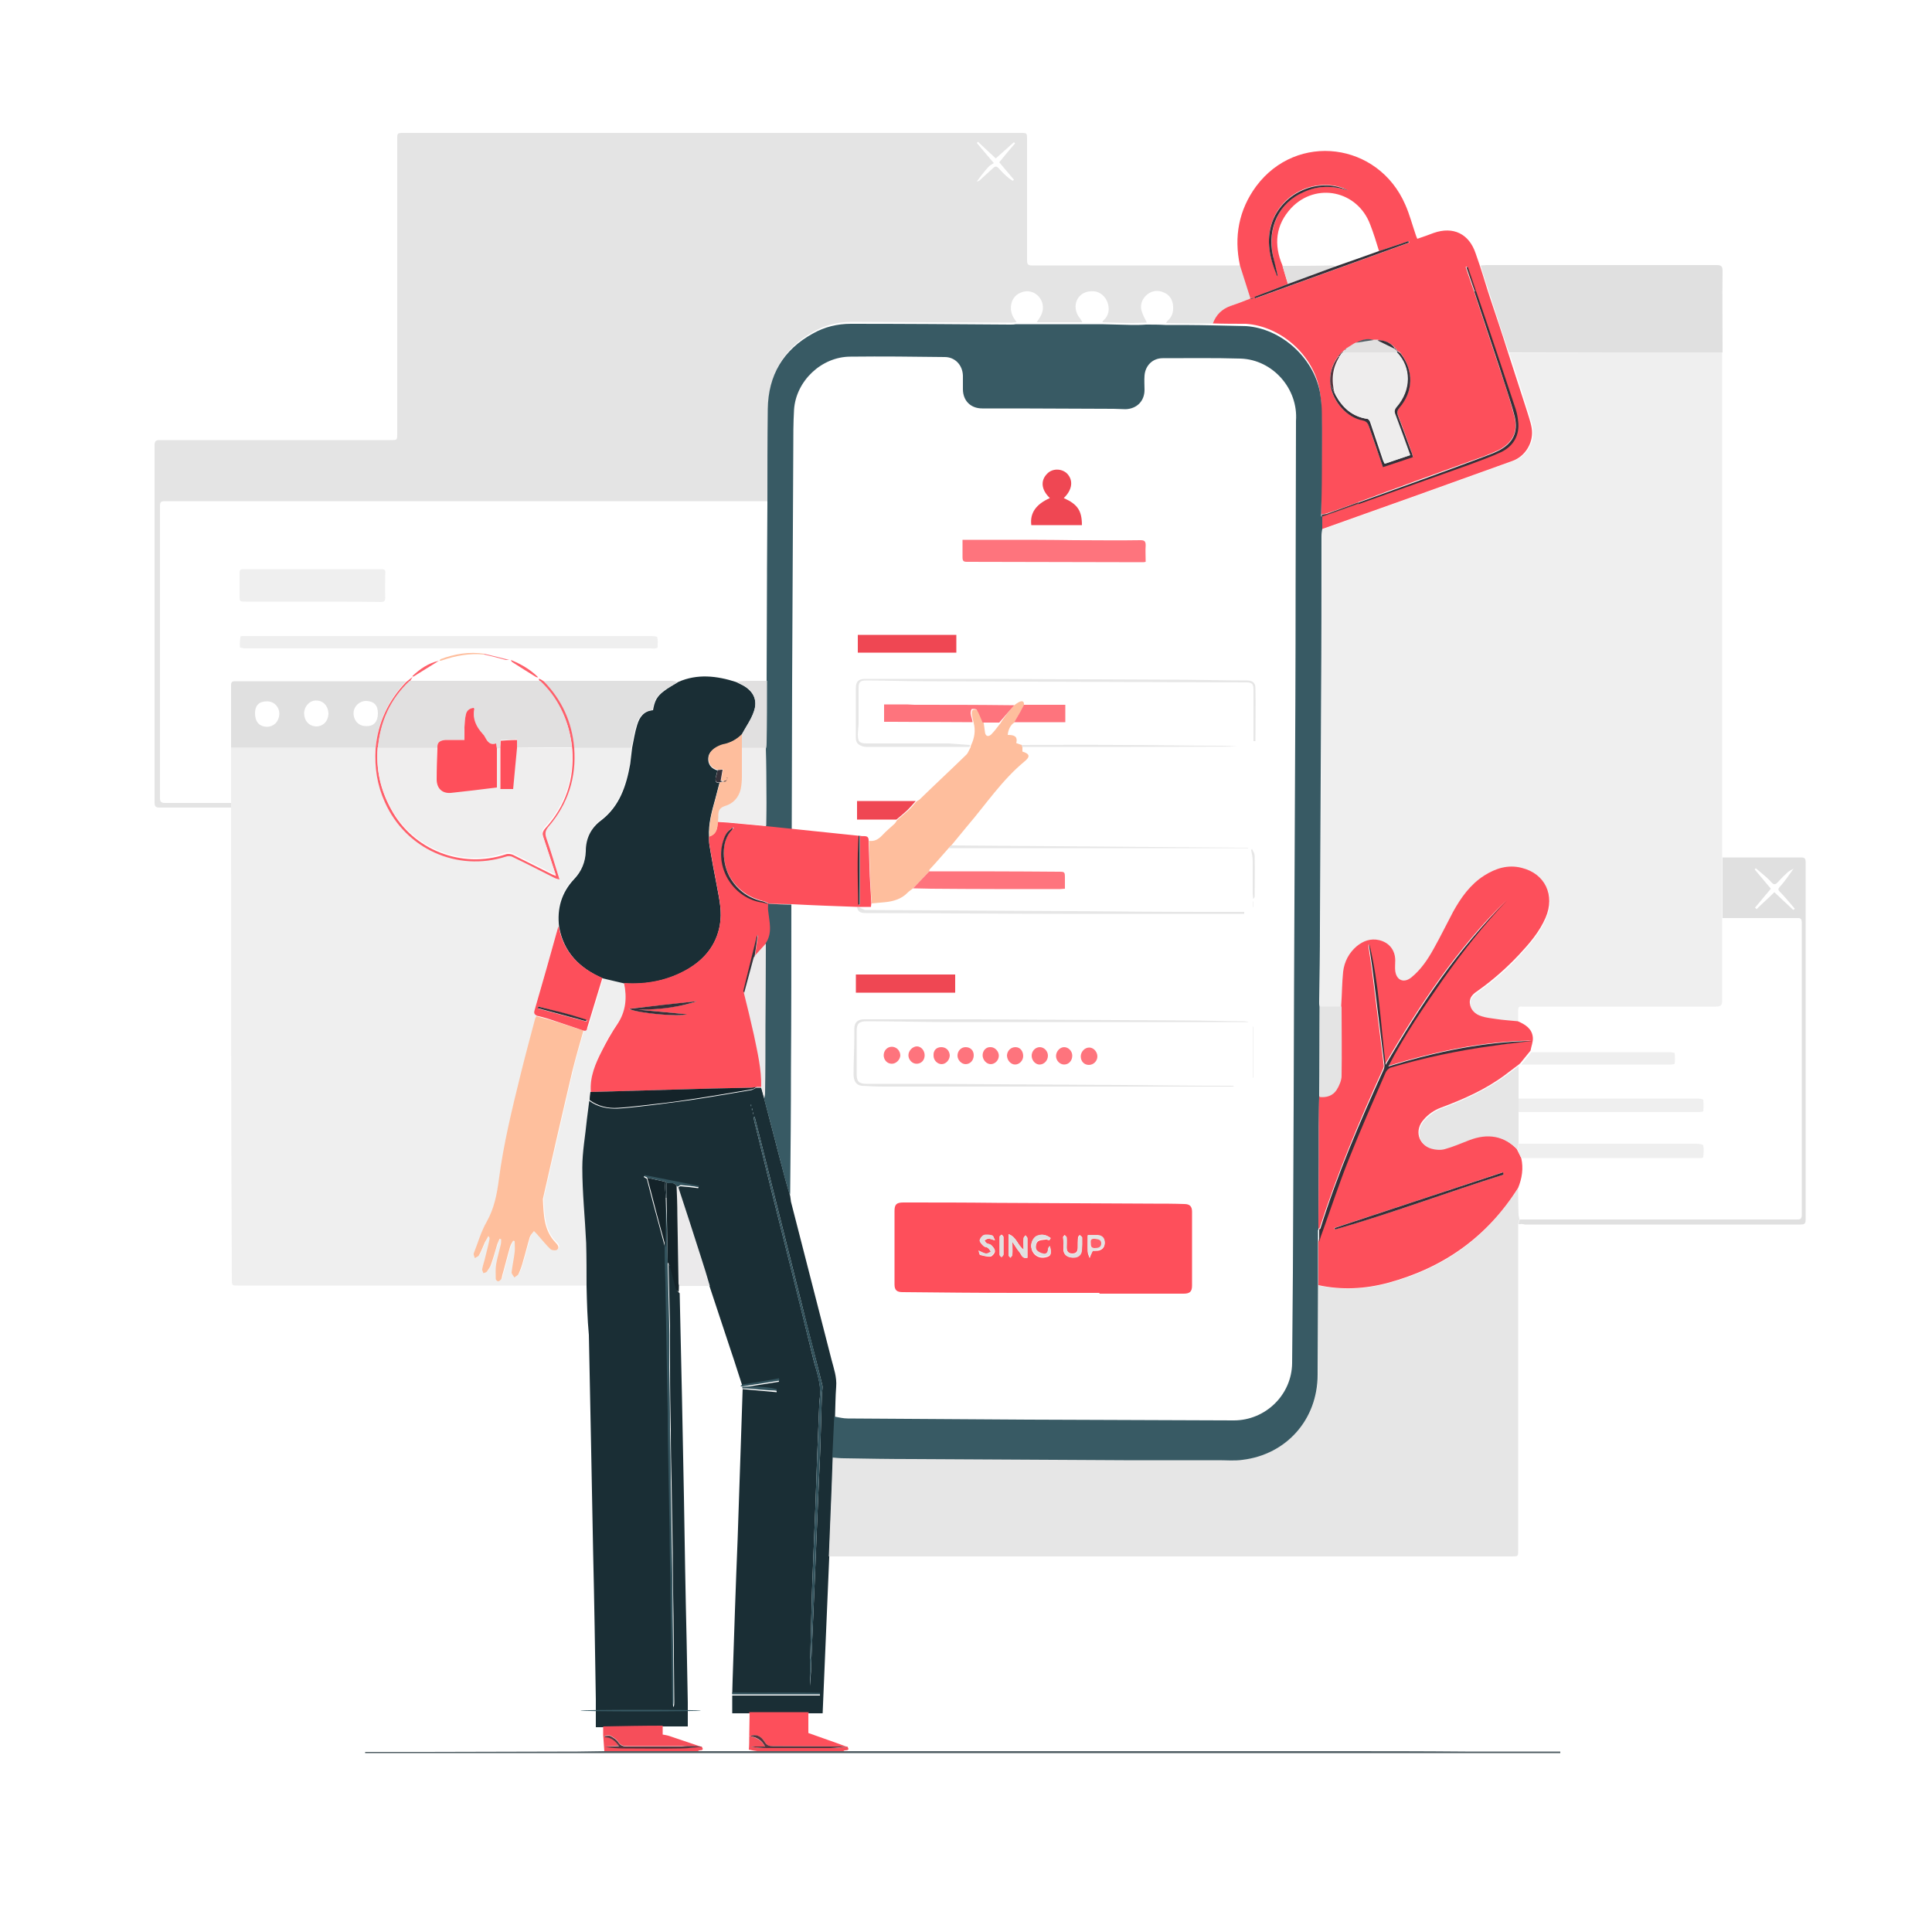 <?xml version="1.0" encoding="utf-8"?>
<!-- Generator: Adobe Illustrator 24.1.0, SVG Export Plug-In . SVG Version: 6.00 Build 0)  -->
<svg version="1.1" id="Calque_1" xmlns="http://www.w3.org/2000/svg" xmlns:xlink="http://www.w3.org/1999/xlink" x="0px" y="0px"
	 viewBox="0 0 500 500" style="enable-background:new 0 0 500 500;" xml:space="preserve">
<style type="text/css">
	.st0{fill:#EFEFEF;}
	.st1{fill:#E4E4E4;}
	.st2{fill:#1A2E35;}
	.st3{fill:#E6E6E6;}
	.st4{fill:#FD4F5B;}
	.st5{fill:#E0E0E0;}
	.st6{fill:#4E5C62;}
	.st7{fill:#F64E5A;}
	.st8{fill:#55363E;}
	.st9{fill:#385A64;}
	.st10{fill:#353139;}
	.st11{fill:#FEBF9D;}
	.st12{fill:#142329;}
	.st13{fill:#FE5F6A;}
	.st14{fill:#EBEAEB;}
	.st15{fill:#33535D;}
	.st16{fill:#E1E0E0;}
	.st17{fill:#EFEEEE;}
	.st18{fill:#FEBE9D;}
	.st19{fill:#FE747D;}
	.st20{fill:#FE4F5B;}
	.st21{fill:#EF4753;}
	.st22{fill:#EEEDED;}
</style>
<g>
	<g>
		<path class="st0" d="M445.7,91.2c0,43.5,0,87,0,130.5c0,5.2,0,10.5,0,15.7c0,7.2,0,14.3,0,21.5c0,1.3-0.4,1.6-1.6,1.6
			c-16.4,0-32.9,0-49.3,0c-0.3,0-0.7,0-1,0c-0.7-0.1-0.9,0.3-0.9,0.9c0,1.1,0,2.2,0,3.2c-1.9-0.2-3.8-0.4-5.7-0.6
			c-1.2-0.2-2.5-0.3-3.7-0.7c-1.6-0.5-2.8-1.6-3-3.3c-0.2-1.6,1-2.5,2.2-3.4c3.8-2.7,7.3-5.7,10.5-9.2c2.7-2.9,5.3-5.9,6.9-9.6
			c2.6-5.9-0.1-11.4-6.2-12.9c-3.5-0.9-6.8,0.1-9.7,2c-3.6,2.3-6,5.6-8,9.3c-1.8,3.2-3.4,6.5-5.1,9.7c-1.5,2.8-3.3,5.4-5.8,7.4
			c-1.9,1.5-3.8,0.7-4.1-1.7c-0.1-0.9,0-1.8,0-2.7c0-2.7-1.5-4.7-4.2-5.3c-2.2-0.5-4.1,0.1-5.8,1.6c-2,1.7-3.2,4-3.5,6.6
			c-0.3,2.9-0.4,5.9-0.5,8.8c-1.9,0-3.8,0-5.6,0c0-0.5-0.1-0.9-0.1-1.4c0.1-6.3,0.1-12.6,0.2-18.9c0.1-19.9,0.2-39.8,0.3-59.7
			c0-13.9,0.1-27.9,0.1-41.8c0-0.6,0.1-1.2,0.2-1.9c0.2,0,0.3-0.1,0.5-0.1c16.3-5.8,32.6-11.6,48.9-17.5c3.4-1.2,5.6-4.9,5-8.5
			c-0.3-1.8-0.9-3.5-1.5-5.3c-1.5-4.8-3-9.5-4.6-14.2C408.9,91.2,427.3,91.2,445.7,91.2z"/>
		<path class="st1" d="M59.8,209c-6.2,0-12.3,0-18.5,0c-1,0-1.3-0.3-1.3-1.3c0-30.8,0-61.7,0-92.5c0-1.3,0.6-1.3,1.5-1.3
			c19.9,0,39.7,0,59.6,0c1.7,0,1.7,0,1.7-1.7c0-25.4,0-50.7,0-76.1c0-1.7,0-1.7,1.7-1.7c53.2,0,106.4,0,159.6,0c1.7,0,1.7,0,1.7,1.7
			c0,10.4,0,20.8,0,31.2c0,0.9,0.1,1.4,1.2,1.4c18,0,36,0,54,0c0.9,2.8,1.8,5.7,2.7,8.5c0,0-0.1,0.1-0.1,0.1
			c-1.7,0.6-3.4,1.2-5.1,1.9c-2.2,0.8-3.7,2.3-4.5,4.5c-4.1,0-8.1,0-12.2-0.1c0.1-0.2,0.2-0.5,0.4-0.6c1.1-1,1.5-2.2,1.4-3.7
			c-0.1-1.7-0.9-3-2.4-3.6c-1.5-0.7-3-0.5-4.3,0.5c-1.2,1-1.9,2.5-1.5,4.1c0.3,1.1,0.9,2.2,1.4,3.2c-1.2,0-2.4,0.1-3.6,0.1
			c-2.6,0-5.3-0.1-7.9-0.2c0.1-0.2,0.1-0.4,0.3-0.5c1.3-1.2,1.6-2.7,1.1-4.4c-0.5-1.7-2-3-3.5-3.1c-2-0.2-3.6,0.6-4.4,2.1
			c-0.8,1.5-0.5,3.5,0.7,4.9c0.3,0.3,0.4,0.7,0.6,1c-3.9,0-7.8,0-11.8,0c0.8-1.2,1.7-2.4,1.6-4c-0.1-2.7-2.9-5-5.9-3.6
			c-2.5,1.1-3.1,4.4-1.5,6.7c0.2,0.3,0.4,0.6,0.6,0.9c-0.5,0-1,0.1-1.5,0.1c-13.7-0.1-27.5-0.1-41.2-0.2c-3.5,0-6.8,0.8-9.8,2.5
			c-7.7,4.2-11.6,10.8-11.7,19.6c-0.1,8.1-0.1,16.2-0.1,24.3c-0.1,0-0.2,0-0.4,0c-51.9,0-103.9,0-155.8,0c-1.1,0-1.2,0.4-1.2,1.3
			c0,25.2,0,50.3,0,75.5c0,1,0.3,1.3,1.3,1.3c5.7,0,11.5,0,17.2,0C59.8,208.2,59.8,208.6,59.8,209z M252.8,47
			c0.2-0.1,0.5-0.1,0.7-0.3c1.1-1,2.3-2.1,3.4-3.1c0.6-0.6,1-0.7,1.6,0c0.8,0.9,1.7,1.8,2.7,2.6c0.3,0.2,0.6,0.4,0.9,0.6
			c0.1-0.1,0.2-0.2,0.3-0.3c-1.3-1.5-2.5-3-3.8-4.5c1.4-1.7,2.7-3.3,4.1-4.9c-0.1-0.1-0.2-0.2-0.3-0.3c-1.6,1.4-3.1,2.8-4.7,4.2
			c-1.6-1.5-3.1-2.9-4.6-4.3c-0.1,0.1-0.2,0.2-0.3,0.3c1.4,1.7,2.8,3.3,4.4,5.2c-0.5,0.3-1,0.6-1.3,0.9
			C254.7,44.4,253.7,45.7,252.8,47c0,0-0.1,0.1-0.1,0.1C252.7,47.1,252.7,47,252.8,47z"/>
		<path class="st0" d="M59.8,209c0-0.4,0-0.8,0-1.2c0-4.8,0-9.5,0-14.3c12.5,0,24.9,0,37.4,0c-0.3,4.8,0.4,9.4,2.4,13.9
			c5.4,12.2,18.7,18.2,31.3,14.1c0.6-0.2,1.3-0.1,1.8,0.1c3.6,1.8,7.2,3.6,10.8,5.4c0.4,0.2,0.8,0.3,1.3,0.4c0,0,0,0.1,0.1,0.1
			c0,0-0.1,0-0.1-0.1c-1.1-3.6-2.2-7.1-3.4-10.7c-0.4-1.2-0.3-1.9,0.5-2.9c5.1-5.9,7.2-12.7,6.7-20.5c5,0,9.9,0,14.9,0
			c-0.2,1.4-0.2,2.8-0.5,4.2c-1,5.6-2.7,10.9-7.5,14.6c-2.6,2-3.9,4.7-4,8c0,2.8-1,5.2-3,7.2c-3.3,3.5-4.5,7.6-3.9,12.4
			c-0.1,0.1-0.1,0.2-0.2,0.3c-2,7.2-4,14.3-6.1,21.5c-0.2,0.8,0.1,1,0.7,1.3c-0.1,0.2-0.2,0.4-0.3,0.6c-1.3,4.9-2.6,9.7-3.8,14.6
			c-2.2,9-4.3,18-5.6,27.1c-0.5,3.7-1.2,7.4-3.1,10.8c-1.5,2.6-2.3,5.5-3.4,8.3c-0.1,0.3,0.2,0.8,0.3,1.2c0.4-0.3,0.9-0.4,1.1-0.8
			c0.6-1.1,1-2.2,1.5-3.3c0.3-0.6,0.6-1.1,0.9-1.6c0.3,0.3,0.4,0.5,0.3,0.7c-0.4,1.6-0.7,3.1-1.1,4.7c-0.3,1-0.6,2.1-0.8,3.1
			c-0.1,0.3,0.2,0.7,0.3,1.1c0.3-0.1,0.8-0.2,0.9-0.4c0.4-0.6,0.9-1.2,1.1-1.9c0.6-1.7,1-3.5,1.6-5.2c0.1-0.5,0.4-0.9,0.6-1.4
			c0.1,0,0.3,0.1,0.4,0.1c0,0.5,0,0.9-0.1,1.4c-0.4,1.7-0.9,3.4-1.2,5.1c-0.2,1.2-0.1,2.5-0.1,3.8c0,0.2,0.4,0.6,0.6,0.6
			c0.2,0,0.6-0.2,0.8-0.5c0.2-0.3,0.2-0.7,0.3-1.1c0.7-2.4,1.3-4.9,2-7.3c0.2-0.5,0.5-1,0.8-1.6c0.1,0,0.2,0.1,0.4,0.1
			c0,0.9,0.1,1.9,0,2.8c-0.2,1.8-0.6,3.5-0.8,5.3c0,0.4,0.4,0.8,0.7,1.3c0.4-0.3,0.9-0.5,1.1-0.9c0.5-1.1,0.9-2.2,1.2-3.4
			c0.6-2,1.1-4.1,1.7-6.1c0.2-0.6,0.7-1.1,1.1-1.6c0.4,0.5,0.9,0.9,1.3,1.4c1,1.1,1.9,2.3,3,3.3c0.4,0.3,1.4,0.4,1.7,0.1
			c0.6-0.6,0.2-1.3-0.4-1.8c-3.1-3.1-3.1-7.2-3.3-11.3c2.5-11,5-22,7.6-33c0.8-3.5,1.9-7,2.9-10.6c0.7,0.1,0.9-0.2,1.1-0.8
			c1.3-4.3,2.6-8.5,3.9-12.8c1.8,0.4,3.7,0.9,5.5,1.3c0.8,3.8,0.5,7.3-1.9,10.6c-1.5,2.2-2.9,4.5-4,6.9c-1.7,3.4-3.1,6.8-2.9,10.7
			c-0.1,0.7-0.2,1.5-0.2,2.2c-0.2,1.6-0.5,3.1-0.6,4.7c-0.5,4.2-1.3,8.4-1.2,12.6c0,6.5,0.7,13,1,19.5c0.2,3.8,0.1,7.6,0.1,11.3
			c-19.2,0-38.5,0-57.7,0c-10.9,0-21.7,0-32.6,0c-1.7,0-1.7,0-1.7-1.7C59.8,290.6,59.8,249.8,59.8,209z"/>
		<path class="st2" d="M151.8,333c0-3.8,0-7.6-0.1-11.3c-0.3-6.5-1-13-1-19.5c0-4.2,0.8-8.4,1.2-12.6c0.2-1.6,0.4-3.1,0.6-4.7
			c2.2,1.6,4.7,2.1,7.4,2c1.8-0.1,3.6-0.3,5.4-0.5c4.5-0.5,8.9-1.1,13.4-1.7c5.3-0.8,10.5-1.7,15.8-2.6c0.4-0.1,0.8-0.4,1.2-0.6
			c0.2,0,0.3,0,0.5,0c0.1,0,0.2,0,0.2,0c0.2,0,0.4,0,0.6,0c0.3,1,0.5,1.9,0.8,2.9c1.7,6.4,3.3,12.8,5,19.1c0.5,2,1.1,4,1.7,6
			c0.1,0.5,0.1,1,0.2,1.5c3.5,13.6,7,27.3,10.5,40.9c0.6,2.3,1.4,4.5,1.2,7c-0.2,2.6-0.2,5.2-0.3,7.9c-0.2,3.5-0.3,7.1-0.5,10.6
			c-0.1,2.8-0.2,5.6-0.3,8.4c-0.2,5.8-0.5,11.6-0.7,17.3c-0.6,13.4-1.1,26.8-1.7,40.3c-1.2,0-2.4,0-3.5,0c-0.1,0-0.2,0-0.3,0
			c-4.9,0-9.8,0-14.8,0c-0.1,0-0.2,0-0.4,0c-1.5,0-3,0-4.4,0c0-1.7,0-3.1,0-4.6c7.6,0,15.2,0,22.7,0c0-0.1,0-0.3,0-0.4
			c-7.6-0.2-15.1,0-22.7-0.1c0-1.2,0.1-2.4,0.1-3.6c0.4-12.1,0.8-24.3,1.3-36.4c0.4-12.9,0.9-25.8,1.3-38.8c2.9,0.3,5.9,0.5,8.8,0.8
			c0-0.1,0-0.2,0-0.4c-2.9-0.8-5.9-0.7-8.9-0.6c0-0.1,0-0.2,0-0.2c3.2-0.5,6.3-1,9.5-1.5c0-0.2-0.1-0.4-0.1-0.6
			c-3.1,0.5-6.3,1-9.4,1.6c-1-3-1.9-6-2.9-8.9c-1.8-5.5-3.7-11.1-5.5-16.6c-0.8-2.5-1.6-5-2.4-7.5c-2-6.1-3.9-12.2-5.9-18.2
			c0.2-0.1,0.5-0.4,0.7-0.4c1.5,0.1,3.1,0.3,4.6,0.5c0-0.1,0-0.2,0.1-0.3c-4.7-0.9-9.4-1.9-14.1-2.8c0,0.1,0,0.1-0.1,0.2
			c0.3,0.2,0.5,0.3,0.8,0.5c1,4,2.1,8.1,3.2,12.1c0.5,2,1.1,4,1.6,5.9c0.1,3.1,0.2,6.1,0.2,9.2c0.1,5.7,0.2,11.5,0.3,17.2
			c0.1,5.5,0.2,11,0.3,16.5c0.1,5,0.2,10,0.2,15c0.1,5.3,0.2,10.6,0.3,15.8c0.1,4.1,0.2,8.2,0.2,12.3c0.1,4.6,0.2,9.1,0.2,13.7
			c0.1,6.2,0.2,12.3,0.3,18.5c0,0.2,0,0.3,0.1,0.5c0.2-0.4,0.2-0.8,0.2-1.2c-0.1-7.4-0.1-14.8-0.2-22.2c-0.1-5.5-0.2-11-0.2-16.5
			c-0.1-6-0.2-12-0.3-18c-0.1-4.6-0.2-9.1-0.2-13.7c-0.1-5.3-0.2-10.6-0.2-16c0-3.7,0-7.4,0-11.1c-0.1-5.4-0.3-10.7-0.4-16.1
			c0.2,0.4,0.6,0.8,0.7,1.2c0.5,1.9,1,3.8,1.5,5.7c0.1,0.3,0.4,0.5,0.7,0.8c0.2,9.1,0.4,18.1,0.6,27.2c0.2,8.5,0.3,17,0.5,25.5
			c0.2,12.4,0.4,24.9,0.7,37.3c0.1,5.3,0.2,10.6,0.3,15.9c0,2,0,4,0,6.2c-2.1,0-4.1,0-6.2,0c-5.1,0.1-10.3,0.2-15.4,0.2
			c-0.7,0-1.3,0-2.2,0c0-2.5,0-4.8,0-7.2c-0.2-12.7-0.4-25.4-0.7-38.1c-0.2-8.7-0.3-17.4-0.5-26.1c-0.2-10-0.4-20.1-0.6-30.1
			C152,341.2,151.9,337.1,151.8,333z M195.3,289c-0.1,0-0.2,0-0.3,0c0.1,0.4,0.1,0.7,0.2,1.1c1.5,6.1,3,12.2,4.5,18.3
			c3.6,14.3,7.2,28.6,10.7,43c0.8,3.3,2.2,6.6,1.8,10.1c-0.1,0.9-0.2,1.8-0.2,2.7c-0.2,4.1-0.3,8.1-0.5,12.2
			c-0.2,4.7-0.3,9.4-0.5,14.1c-0.2,4.1-0.3,8.1-0.5,12.2c-0.2,4.9-0.4,9.7-0.5,14.6c-0.1,3.8-0.2,7.6-0.3,11.5
			c0,0.2-0.1,0.5-0.1,0.7c0,2.3,0,4.7,0,6.8c0.1-1.5,0.3-3.2,0.3-4.9c0.2-3.9,0.3-7.7,0.5-11.6c0.2-3.9,0.3-7.8,0.5-11.7
			c0.2-4.1,0.3-8.2,0.5-12.3c0.2-4,0.3-8,0.5-11.9c0.2-4.2,0.4-8.4,0.5-12.6c0.1-3.4,0.2-6.9,0.3-10.3c0-0.9,0.3-1.8,0.1-2.6
			c-1.7-7-3.6-13.9-5.3-20.9c-3.3-13-6.5-26-9.8-39C196.9,295.3,196.1,292.2,195.3,289z M154.8,442.6c0,0.1,0,0.1,0,0.2
			c7.3,0,14.7,0,22,0c0-0.1,0-0.1,0-0.2C169.5,442.6,162.1,442.6,154.8,442.6z M194.3,286.3C194.4,286.3,194.4,286.3,194.3,286.3
			c0.1-0.1,0.1-0.3,0.1-0.4c0,0-0.1,0-0.1,0C194.3,286.1,194.3,286.2,194.3,286.3z M194.7,286.9c0,0-0.1,0-0.1,0c0,0.1,0,0.3,0,0.4
			c0,0,0.1,0,0.1,0C194.7,287.2,194.7,287.1,194.7,286.9z M194.9,287.9c0,0-0.1,0-0.1,0c0,0.1,0,0.3,0,0.4c0,0,0.1,0,0.1,0
			C194.9,288.2,194.9,288.1,194.9,287.9z"/>
		<path class="st3" d="M214.5,402.8c0.2-5.8,0.5-11.6,0.7-17.3c0.1-2.8,0.2-5.6,0.3-8.4c1,0.1,2.1,0.2,3.1,0.2
			c5.9,0.1,11.7,0.1,17.6,0.2c18.2,0.1,36.5,0.2,54.7,0.3c8.2,0,16.4,0,24.6,0c2.1,0,4.2,0.2,6.2-0.1c11.4-1.4,19.4-10.6,19.4-22
			c0-7.7,0-15.3,0.1-23c6.1,1.3,12.1,1,18-0.6c14.4-3.8,25.7-11.9,33.7-24.6c0,2.3,0,4.5,0.1,6.8c0,0.4,0.2,0.9,0.2,1.3
			c-0.1,0.4-0.2,0.8-0.3,1.2c0,28.1,0,56.2,0,84.4c0,1.6,0,1.6-1.6,1.6c-58.4,0-116.7,0-175.1,0
			C215.7,402.8,215.1,402.8,214.5,402.8z"/>
		<path class="st4" d="M313.9,83.7c0.8-2.2,2.3-3.7,4.5-4.5c1.7-0.6,3.4-1.2,5.1-1.9c0.3-0.1,0.6-0.1,0.9-0.2c0,0,0-0.1,0-0.1
			c-0.3,0.1-0.5,0.2-0.8,0.2c-0.9-2.8-1.8-5.7-2.7-8.5c-1.6-7.4-0.3-14.4,4.2-20.5c10.5-14.1,31.6-11.4,38.6,4.8
			c1.1,2.5,1.8,5.2,2.7,7.8c0.1,0.3,0.2,0.6,0.4,1c1.5-0.5,2.9-1,4.2-1.5c5.1-1.8,9.2,0.2,10.9,5.3c0.4,1.1,0.7,2.1,1.1,3.2
			c0.9,2.7,1.7,5.5,2.6,8.2c1.6,4.8,3.2,9.5,4.7,14.3c1.5,4.7,3.1,9.5,4.6,14.2c0.5,1.7,1.2,3.5,1.5,5.3c0.6,3.6-1.6,7.3-5,8.5
			c-16.3,5.9-32.6,11.7-48.9,17.5c-0.2,0.1-0.3,0.1-0.5,0.1c0-1.1,0-2.1,0-3.2c3.1-1.1,6.2-2.2,9.3-3.3c9.5-3.4,19-6.7,28.4-10.1
			c2.9-1,5.8-2.1,8.6-3.4c3.4-1.6,4.8-4.5,4.4-7.9c-0.1-1-0.3-2.1-0.6-3.1c-3.4-10.2-6.9-20.5-10.3-30.7c-0.7-2.1-1.4-4.1-2.1-6.2
			c-0.1,0-0.2,0.1-0.4,0.1c0.7,2,1.4,4.1,2.1,6.1c2.2,6.6,4.4,13.3,6.6,19.9c1.4,4.2,2.8,8.3,3.9,12.6c1.1,4.1-0.5,7-4.3,8.9
			c-1.3,0.6-2.6,1.1-3.9,1.6c-10.8,3.9-21.6,7.8-32.3,11.8c-2.7,1-5.4,2-8.2,2.9c-0.4,0.1-0.9,0.2-1.3,0.2c0.1-3.8,0.1-7.6,0.1-11.5
			c0-5,0.1-10.1,0-15.1c0-1.9-0.2-3.7-0.5-5.6c-1.6-9-10-16.5-19.1-17.1C319.8,83.8,316.8,83.8,313.9,83.7z M347.5,91
			c-0.1,0.1-0.2,0.1-0.3,0.2c-0.3,0.3-0.5,0.6-0.8,0.9c-1.7,2.2-2.4,4.7-2.1,7.4c0.6,4.4,4.1,8.4,8.3,9.2c1,0.2,1.4,0.7,1.7,1.6
			c1.1,3.5,2.4,7,3.6,10.5c2.7-0.9,5.2-1.8,7.8-2.6c-0.2-0.6-0.3-1-0.5-1.5c-1.1-3.1-2.2-6.2-3.4-9.2c-0.3-0.9-0.2-1.4,0.4-2.1
			c3.6-4.2,3.6-9.6,0.3-14c-0.2-0.3-0.6-0.5-1-0.7l0,0c0-0.1,0-0.1,0.1-0.2c-0.1,0-0.2,0-0.3,0l0,0c0-0.1,0-0.1,0.1-0.2
			c-0.1,0-0.2,0-0.3,0l0,0c-0.4-1.2-2.9-2.4-4.5-2.2c-0.3,0-0.7,0-1,0c-1.7-0.7-3.2,0-4.6,0.7l0,0c-0.2,0.1-0.4,0.2-0.6,0.3
			c-0.6,0.4-1.3,0.8-1.9,1.2c-0.1,0.1-0.2,0.2-0.4,0.3c0,0,0,0,0,0c-0.1,0.1-0.2,0.2-0.3,0.3l0,0C347.7,90.8,347.6,90.9,347.5,91
			L347.5,91z M333.3,73.5c-2.8,1.1-5.7,2.2-8.5,3.3c0,0.1,0.1,0.2,0.1,0.4c13.3-4.8,26.5-9.6,39.8-14.4c0-0.1-0.1-0.3-0.1-0.4
			c-2.6,0.9-5.2,1.7-7.7,2.6c-0.7-2.3-1.4-4.6-2.3-6.9c-3.3-8.8-14-11-20.4-4.3c-4.1,4.4-4.6,9.5-2.3,14.9
			C332.4,70.4,332.8,71.9,333.3,73.5z M348.9,49.3c-0.4-0.2-0.8-0.4-1.2-0.6c-7.3-2.7-15.9,1.3-18.5,8.8c-1.6,4.7-0.6,9.2,1.2,13.6
			c0,0.1,0.2,0.2,0.3,0.3c-0.5-1.8-1-3.6-1.3-5.5c-1.4-7.1,1.8-13.6,8-16.3C341.1,48,345,48,348.9,49.3z"/>
		<path class="st5" d="M390.5,91.2c-1.6-4.8-3.2-9.5-4.7-14.3c-0.9-2.7-1.8-5.4-2.6-8.2c0.5,0,1-0.1,1.5-0.1c19.8,0,39.7,0,59.5,0
			c1.2,0,1.6,0.2,1.6,1.6c-0.1,7,0,14,0,21C427.3,91.2,408.9,91.2,390.5,91.2z"/>
		<path class="st5" d="M393,316.8c0.1-0.4,0.2-0.8,0.3-1.2c0.5,0,1.1,0,1.6,0c23.3,0,46.6,0,70,0c0.9,0,1.4,0,1.4-1.2
			c0-25.2,0-50.4,0-75.6c0-1-0.3-1.3-1.3-1.2c-6.4,0-12.8,0-19.2,0c0-5.2,0-10.5,0-15.7c6.7,0,13.5,0,20.2,0c1,0,1.3,0.2,1.3,1.2
			c0,30.9,0,61.7,0,92.6c0,1.2-0.6,1.2-1.4,1.2c-23.8,0-47.6,0-71.3,0C394,316.7,393.5,316.8,393,316.8z M464.2,224.8
			c-0.5,0.3-1,0.5-1.5,0.9c-0.9,0.8-1.8,1.7-2.6,2.6c-0.6,0.7-1.1,0.7-1.7,0c-0.4-0.5-0.9-0.9-1.3-1.3c-0.9-0.8-1.8-1.5-2.7-2.3
			c-0.1,0.1-0.2,0.2-0.3,0.3c1.4,1.7,2.8,3.3,4.2,5c-1.4,1.7-2.8,3.3-4.1,4.9c0.1,0.1,0.3,0.3,0.4,0.4c1.5-1.5,3.1-2.9,4.6-4.4
			c1.7,1.6,3.3,3.1,4.9,4.6c0.1-0.1,0.2-0.2,0.4-0.3c-1-1.2-2-2.4-3-3.5c-1.6-1.7-1.7-1.3-0.1-3.1
			C462.5,227.2,463.3,226,464.2,224.8c0,0,0-0.1,0.1-0.1C464.3,224.7,464.3,224.7,464.2,224.8z"/>
		<path class="st6" d="M218.4,453.2c0.7,0,1.4,0,2.1,0c41.8,0,83.7,0,125.5,0c11.1,0,22.2,0,33.2,0.1c8.2,0,16.4,0,24.6,0
			c0,0.1,0,0.3,0,0.4c-103.1,0-206.2,0-309.3,0c0-0.1,0-0.2,0-0.3c5.1,0,10.3,0,15.4,0c13.2,0,26.4-0.1,39.6-0.1
			c2.2,0,4.5-0.1,6.7-0.1c8.1,0,16.2,0,24.3,0c5.1,0,10.3,0,15.4,0C203.5,453.2,210.9,453.2,218.4,453.2z"/>
		<path class="st4" d="M194.2,443.1c4.9,0,9.8,0,14.8,0c0.1,0.1,0.2,0.1,0.2,0.2c0,1.8,0,3.6,0,5.2c3.3,1.2,6.6,2.3,9.8,3.5
			c-6.3,0-12.7-0.1-19-0.1c-1,0-1.6-0.2-2.1-1.1c-1-1.6-2.3-2-3.8-1.5c-0.1,0-0.2,0-0.2,0c0-2,0.1-4,0.1-6
			C194,443.2,194.1,443.1,194.2,443.1z"/>
		<path class="st7" d="M180.7,453.2c-8.1,0-16.2,0-24.3,0c-0.1-1.4-0.2-2.8-0.3-4.2c0-0.7,0-1.5,0-2.2c5.1-0.1,10.3-0.2,15.4-0.2
			c0,0.7,0,1.5,0,2.3c0.6,0.1,1.2,0.2,1.8,0.4c2.7,0.9,5.3,1.8,8,2.7c-1.6,0-3.2-0.1-4.9-0.1c-4.7,0-9.4,0-14.1,0
			c-1,0-1.7-0.2-2.3-1.1c-0.4-0.7-1.3-1.2-2-1.6c-0.4-0.2-1,0-1.5,0c0,0.1,0,0.2,0,0.3c1.6,0,2.7,0.9,3.7,2.3
			c-1.4,0.1-2.6,0.2-3.7,0.2c1.7,0.2,3.5,0.4,5.2,0.4c4.9,0,9.7,0,14.6,0c1.8,0,3.5-0.2,5.3-0.4
			C182.5,453.4,180.8,452.7,180.7,453.2z"/>
		<path class="st7" d="M193.9,449.3c0.1,0,0.2,0,0.2,0c1.6,0.4,3,1,3.9,2.7c-1.4,0-2.6,0-3.7,0c1.4,0.3,2.8,0.4,4.2,0.4
			c5.5,0,11,0,16.4,0c1.5,0,2.9-0.2,4.4-0.4c0.9,1.4-0.8,0.7-1,1.2c-7.4,0-14.9,0-22.3,0c-0.7-0.1-1.4-0.2-2.2-0.4
			C193.9,451.7,193.9,450.5,193.9,449.3z"/>
		<path class="st8" d="M219.3,452c-1.5,0.1-2.9,0.4-4.4,0.4c-5.5,0-11,0-16.4,0c-1.4,0-2.8-0.1-4.2-0.4c1.2,0,2.4,0,3.7,0
			c-0.9-1.8-2.3-2.4-3.9-2.7c1.5-0.6,2.8-0.1,3.8,1.5c0.5,0.9,1.2,1.1,2.1,1.1c6.3,0,12.7,0.1,19,0.1C219.1,452,219.2,452,219.3,452
			z"/>
		<path class="st7" d="M209.3,443.3c-0.1-0.1-0.2-0.1-0.2-0.2c0.1,0,0.2,0,0.3,0C209.3,443.2,209.3,443.2,209.3,443.3z"/>
		<path class="st9" d="M342.2,133.7c0,1.1,0,2.1,0,3.2c-0.1,0.6-0.2,1.2-0.2,1.9c0,13.9,0,27.9-0.1,41.8
			c-0.1,19.9-0.2,39.8-0.3,59.7c0,6.3-0.1,12.6-0.2,18.9c0,0.5,0,0.9,0.1,1.4c0,7.8,0,15.6-0.1,23.4c0,2.5-0.1,5-0.1,7.5
			c0,2.8,0,5.6,0,8.5c0,6.1-0.1,12.1-0.1,18.2c0,0.1-0.1,0.1-0.1,0.2c0,1,0,2.1,0,3.1c0,3.8,0,7.6,0,11.3c0,7.7-0.1,15.3-0.1,23
			c0,11.5-8,20.6-19.4,22c-2.1,0.3-4.2,0.1-6.2,0.1c-8.2,0-16.4,0-24.6,0c-18.2-0.1-36.5-0.2-54.7-0.3c-5.9,0-11.7-0.1-17.6-0.2
			c-1,0-2.1-0.1-3.1-0.2c0.2-3.5,0.3-7.1,0.5-10.6c1.2,0.2,2.3,0.5,3.5,0.5c15.6,0.1,31.2,0.2,46.7,0.3c17.7,0.1,35.5,0.1,53.2,0.2
			c8.2,0,15-6.6,15.1-14.8c0.1-7.8,0.1-15.7,0.2-23.5c0.1-14.7,0.1-29.4,0.2-44.1c0-9.9,0.1-19.7,0.1-29.6
			c0.1-14.7,0.1-29.5,0.2-44.2c0.1-19.9,0.2-39.7,0.2-59.6c0-14,0.1-28,0.1-42c0-0.3,0-0.6,0-0.9c0.6-8.3-6-15.8-14.3-16.1
			c-6.7-0.2-13.5-0.1-20.2-0.1c-2.6,0-4.5,1.9-4.7,4.5c-0.1,1.2,0,2.5,0,3.7c0,2.9-2,4.9-4.9,5c-1,0-2.1-0.1-3.1-0.1
			c-8.3,0-16.7-0.1-25-0.1c-3,0-6,0-9,0c-3,0-5-2-5-5c0-1.2,0-2.3,0-3.5c-0.1-2.8-2.1-4.8-4.7-4.8c-8.1-0.1-16.2-0.2-24.4-0.1
			c-7.5,0-14.1,6.3-14.6,13.7c-0.2,3.4-0.2,6.9-0.2,10.4c-0.1,20.2-0.2,40.3-0.3,60.5c0,12.6-0.1,25.2-0.1,37.9
			c-2.2-0.2-4.4-0.5-6.7-0.7c0-2.7,0.1-5.3,0.1-8c0-4.1,0-8.2-0.1-12.2c0-0.4,0.1-0.8,0.1-1.2c0-5.3,0-10.7,0.1-16
			c0-9.3,0.1-18.6,0.1-27.9c0-0.4,0-0.8,0-1.2c0-5.8,0.1-11.6,0.1-17.4c0-8.1,0-16.2,0.1-24.3c0.1-8.8,4-15.4,11.7-19.6
			c3-1.7,6.3-2.5,9.8-2.5c13.7,0,27.5,0.1,41.2,0.2c0.5,0,1,0,1.5-0.1c1.7,0,3.5,0,5.2,0c3.9,0,7.8,0,11.8,0c1.7,0,3.5,0,5.2,0
			c2.6,0.1,5.3,0.1,7.9,0.2c1.2,0,2.4,0,3.6-0.1c1.7,0,3.3,0,5,0.1c4.1,0,8.1,0,12.2,0.1c2.9,0.1,5.8,0.1,8.7,0.2
			c9,0.6,17.4,8.1,19.1,17.1c0.3,1.8,0.5,3.7,0.5,5.6c0.1,5,0,10.1,0,15.1c0,3.8-0.1,7.6-0.2,11.5
			C342.1,133.4,342.2,133.5,342.2,133.7z"/>
		<path class="st4" d="M393.7,299.7c0.6,2.7,0.2,5.2-0.8,7.7c-8,12.7-19.3,20.7-33.7,24.6c-6,1.6-12,1.9-18,0.6c0-3.8,0-7.6,0-11.3
			c0.3-1,0.6-2,1-3c2.2-6.1,4.2-12.2,6.6-18.2c3-7.5,6.3-14.9,9.5-22.4c0.3-0.6,0.9-1.3,1.4-1.5c8.8-2.6,17.8-4.5,26.9-5.7
			c3.2-0.4,6.4-0.8,9.7-1.2c-12.6,0.2-24.8,2.8-37.2,6.6c4.2-8.2,9.2-15.4,14.2-22.6c5-7.2,10.4-14.1,16.6-20.4
			c-12.7,12.5-22.5,27.1-31.5,42.6c-1.3-10.5-1.7-21-4.2-31.2c-0.1,0.5,0,1,0.1,1.6c0.4,2.6,0.8,5.3,1.1,7.9
			c0.9,7.3,1.8,14.5,2.7,21.8c0.1,0.4-0.1,0.9-0.3,1.3c-6.1,13.4-11.8,27-16.3,41c-0.1,0-0.2,0-0.3,0c0-6.1,0.1-12.1,0.1-18.2
			c0-2.8,0-5.6,0-8.5c0-2.5,0-5,0.1-7.5c1.8,0.3,3.4-0.2,4.4-1.8c0.7-1.1,1.3-2.4,1.3-3.7c0.1-6,0.1-12,0-17.9
			c0.2-2.9,0.2-5.9,0.5-8.8c0.3-2.6,1.5-4.9,3.5-6.6c1.7-1.4,3.6-2.1,5.8-1.6c2.6,0.6,4.2,2.6,4.2,5.3c0,0.9-0.1,1.8,0,2.7
			c0.3,2.4,2.2,3.2,4.1,1.7c2.5-2,4.3-4.7,5.8-7.4c1.8-3.2,3.4-6.5,5.1-9.7c2-3.6,4.4-7,8-9.3c3-1.9,6.2-2.9,9.7-2
			c6.1,1.5,8.7,7.1,6.2,12.9c-1.6,3.7-4.2,6.7-6.9,9.6c-3.2,3.4-6.7,6.5-10.5,9.2c-1.2,0.8-2.4,1.7-2.2,3.4c0.2,1.7,1.4,2.8,3,3.3
			c1.2,0.4,2.4,0.5,3.7,0.7c1.9,0.3,3.8,0.4,5.7,0.6c1.9,0.8,3.7,1.9,3.9,4.2c0.1,1.1-0.4,2.2-0.6,3.4c-0.9,1.1-1.7,2.1-2.6,3.2
			c-0.2,0.2-0.4,0.4-0.7,0.6c-1.1,0.8-2.2,1.7-3.3,2.5c-5.1,3.8-10.8,6.3-16.7,8.5c-1.6,0.6-3.2,1.7-4.3,3c-2.5,2.7-1.5,6.5,1.8,7.4
			c1.1,0.3,2.4,0.4,3.4,0.1c2.1-0.6,4.2-1.5,6.3-2.3c4.9-1.9,9.1-1.1,12.5,2.4C393,298.3,393.4,299,393.7,299.7z M389.1,304
			c-0.1-0.2-0.1-0.4-0.2-0.6c-14.5,4.8-29,9.6-43.6,14.4c0,0.1,0.1,0.2,0.1,0.4C360.2,314,374.5,308.6,389.1,304z"/>
		<path class="st1" d="M347.2,260.5c0,6,0.1,12,0,17.9c0,1.2-0.6,2.6-1.3,3.7c-1,1.5-2.6,2-4.4,1.8c0-7.8,0-15.6,0.1-23.4
			C343.5,260.5,345.4,260.5,347.2,260.5z"/>
		<path class="st10" d="M323.6,77.3c0.3-0.1,0.5-0.2,0.8-0.2c0,0,0,0.1,0,0.1c-0.3,0.1-0.6,0.1-0.9,0.2
			C323.6,77.3,323.6,77.3,323.6,77.3z"/>
		<path class="st2" d="M175.5,176.5c5-2.2,10-1.6,15,0c0.6,0.3,1.2,0.6,1.8,0.9c2.7,1.5,3.9,3.9,2.8,6.8c-0.7,2.1-2.1,3.9-3.1,5.9
			c-1.4,1.4-3.1,2.2-5,2.7c-0.7,0.2-1.4,0.5-2,0.9c-1.1,0.7-1.8,1.6-1.7,3c0.1,1.4,1,2.3,2.4,2.7c-0.2,0.7-0.4,1.4-0.5,2.1
			c-0.1,0.7,0.1,1.2,1,1.1c-0.4,1.4-0.7,2.8-1.1,4.2c-0.9,3.2-1.8,6.4-1.6,9.8c0,0.7,0,1.4,0.1,2.1c0.6,3.7,1.3,7.4,2,11
			c0.6,3.2,1.3,6.4,0.7,9.7c-0.9,5.2-4,8.9-8.4,11.5c-5.1,2.9-10.6,4-16.4,3.6c-1.8-0.4-3.7-0.9-5.5-1.3c-6-2.6-10.1-6.7-11.3-13.3
			c-0.6-4.7,0.6-8.9,3.9-12.4c1.9-2,2.9-4.4,3-7.2c0-3.3,1.3-6,4-8c4.8-3.7,6.5-9,7.5-14.6c0.2-1.4,0.3-2.8,0.5-4.2
			c0.4-2,0.7-4,1.3-5.9c0.6-2,1.7-3.6,4.1-3.8c0.4-2.4,1-3.6,2.9-5C172.9,178,174.2,177.3,175.5,176.5z"/>
		<path class="st4" d="M161.5,254.4c5.8,0.4,11.4-0.7,16.4-3.6c4.5-2.6,7.5-6.3,8.4-11.5c0.6-3.3-0.1-6.5-0.7-9.7
			c-0.7-3.7-1.4-7.4-2-11c-0.1-0.7-0.1-1.4-0.1-2.1c1.9-0.6,2.2-2.1,2.2-3.8c1,0.1,1.9,0.1,2.9,0.2c3.2,0.3,6.5,0.6,9.7,0.9
			c2.2,0.2,4.4,0.5,6.7,0.7c5.8,0.6,11.5,1.2,17.3,1.8c-0.4,6-0.3,11.9-0.1,17.8c0.1,0,0.3,0,0.4,0c0-5.9,0-11.9,0-17.8
			c0.8,0.3,2.2-0.4,2.2,1.2c0.1,3.1,0.2,6.2,0.3,9.3c0.1,2.3,0.3,4.6,0.4,6.9c0,0.3-0.1,0.6-0.1,1c-1.1,0-2.1,0-3.1,0
			c-0.2,0-0.4,0-0.5,0c-5.6-0.2-11.3-0.4-16.9-0.7c-1.9,0-3.9-0.1-5.8-0.1c-0.5-0.2-1-0.6-1.6-0.7c-3.6-0.9-6.4-2.8-8.4-5.9
			c-2.2-3.6-2.7-9.7,0.4-12.7c0.1-0.1,0.2-0.2,0.4-0.3c0-0.1-0.1-0.1-0.1-0.2c-0.1,0.1-0.3,0.2-0.4,0.3c-1.3,0.7-1.8,2-2.2,3.3
			c-2.1,7.1,2.9,14.7,10.3,15.8c0.5,0.1,1,0.3,1.5,0.4c0,0.6,0,1.2,0,1.8c0.3,2.9,1.2,5.8-0.7,8.5c-1,1.1-2,2.2-2.9,3.3
			c0.2-1.8,0.5-3.5,0.8-5.6c-0.2,0.4-0.3,0.4-0.3,0.6c-1.1,4.6-2.3,9.2-3.4,13.8c0,0.2,0.1,0.4,0.2,0.6c0.9,3.6,1.8,7.2,2.6,10.9
			c1,4.5,2,8.9,1.9,13.5c-0.2,0-0.4,0-0.6,0c-0.1,0-0.2,0-0.2,0c-0.2,0-0.3,0-0.5,0c-0.6,0.1-1.1,0.2-1.7,0.2
			c-3.2,0.1-6.4,0.1-9.6,0.2c-10.6,0.3-21.1,0.6-31.7,0.9c-0.3-3.9,1.2-7.4,2.9-10.7c1.2-2.4,2.5-4.7,4-6.9
			C162,261.7,162.3,258.2,161.5,254.4z M180.4,259.1c-5.8,0.7-11.8,1.3-17.7,2c2.2,1,12.8,2.1,15,1.4c-4.2-0.4-8.4-0.8-12.6-1.2
			C170.5,261.2,175.7,260.7,180.4,259.1z"/>
		<path class="st11" d="M151,266.7c-1,3.5-2,7-2.9,10.6c-2.6,11-5.1,22-7.6,33c0.2,4,0.2,8.1,3.3,11.3c0.6,0.6,1,1.3,0.4,1.8
			c-0.3,0.3-1.4,0.2-1.7-0.1c-1.1-1-2-2.2-3-3.3c-0.4-0.5-0.8-0.9-1.3-1.4c-0.4,0.5-0.9,1-1.1,1.6c-0.6,2-1.1,4.1-1.7,6.1
			c-0.3,1.2-0.7,2.3-1.2,3.4c-0.2,0.4-0.7,0.6-1.1,0.9c-0.2-0.4-0.7-0.9-0.7-1.3c0.2-1.8,0.6-3.5,0.8-5.3c0.1-0.9,0-1.8,0-2.8
			c-0.1,0-0.2-0.1-0.4-0.1c-0.3,0.5-0.6,1-0.8,1.6c-0.7,2.4-1.3,4.9-2,7.3c-0.1,0.4-0.1,0.8-0.3,1.1c-0.2,0.2-0.5,0.5-0.8,0.5
			c-0.2,0-0.6-0.4-0.6-0.6c0-1.3-0.1-2.6,0.1-3.8c0.3-1.7,0.8-3.4,1.2-5.1c0.1-0.4,0.1-0.9,0.1-1.4c-0.1,0-0.3-0.1-0.4-0.1
			c-0.2,0.4-0.4,0.9-0.6,1.4c-0.5,1.7-1,3.5-1.6,5.2c-0.2,0.7-0.7,1.3-1.1,1.9c-0.2,0.2-0.6,0.3-0.9,0.4c-0.1-0.4-0.4-0.8-0.3-1.1
			c0.2-1.1,0.6-2.1,0.8-3.1c0.4-1.6,0.8-3.1,1.1-4.7c0-0.2,0-0.4-0.3-0.7c-0.3,0.5-0.6,1.1-0.9,1.6c-0.5,1.1-0.9,2.2-1.5,3.3
			c-0.2,0.4-0.7,0.5-1.1,0.8c-0.1-0.4-0.4-0.9-0.3-1.2c1.1-2.8,1.9-5.7,3.4-8.3c1.9-3.4,2.6-7,3.1-10.8c1.2-9.2,3.4-18.2,5.6-27.1
			c1.2-4.9,2.5-9.7,3.8-14.6c0.1-0.2,0.2-0.4,0.3-0.6c1,0.3,2,0.5,3,0.8C145,264.7,148,265.8,151,266.7z"/>
		<path class="st5" d="M59.8,193.5c0-5.4,0-10.7,0-16.1c0-0.7,0.1-1.1,1-1.1c14.7,0,29.5,0,44.2,0c0,0,0.1,0,0.1,0
			c-4.6,4.8-7.3,10.5-7.9,17.2C84.7,193.5,72.2,193.5,59.8,193.5z M78.7,184.5c0,2,1.2,3.4,3.1,3.5c1.8,0,3.1-1.3,3.2-3.2
			c0-2-1.3-3.5-3.1-3.5C80.2,181.2,78.8,182.7,78.7,184.5z M69.1,181.5c-2,0-3.1,1-3.1,3.1c0,2.2,1.1,3.4,3,3.5
			c1.9,0,3.2-1.4,3.3-3.3C72.3,182.9,70.9,181.5,69.1,181.5z M97.8,184.6c0-2.1-1-3.1-3-3.2c-1.8,0-3.3,1.4-3.3,3.2
			c0,1.9,1.4,3.4,3.3,3.3C96.7,188,97.8,186.8,97.8,184.6z"/>
		<path class="st5" d="M175.5,176.5c-1.3,0.8-2.6,1.5-3.8,2.3c-1.8,1.4-2.4,2.5-2.9,5c-2.3,0.1-3.5,1.8-4.1,3.8
			c-0.6,1.9-0.9,3.9-1.3,5.9c-5,0-9.9,0-14.9,0c-0.6-6.7-3.2-12.4-7.9-17.2c0.5,0,1-0.1,1.5-0.1c10.6,0,21.3,0,31.9,0
			C174.6,176.3,175,176.4,175.5,176.5z"/>
		<path class="st4" d="M151,266.7c-3-1-6-2-9-3c-1-0.3-2-0.6-3-0.8c-0.5-0.3-0.9-0.5-0.7-1.3c2.1-7.2,4.1-14.3,6.1-21.5
			c0-0.1,0.1-0.2,0.2-0.3c1.2,6.6,5.3,10.7,11.3,13.3c-1.3,4.3-2.6,8.5-3.9,12.8C151.9,266.6,151.7,266.9,151,266.7z M139.3,260.5
			c0,0.2-0.1,0.3-0.1,0.5c4.2,1.1,8.4,2.3,12.6,3.4c0-0.1,0.1-0.3,0.1-0.4c-1.9-0.6-3.8-1.2-5.7-1.7
			C143.9,261.7,141.6,261.1,139.3,260.5z"/>
		<path class="st12" d="M152.8,282.6c10.6-0.3,21.1-0.6,31.7-0.9c3.2-0.1,6.4-0.1,9.6-0.2c0.6,0,1.1-0.1,1.7-0.2
			c-0.4,0.2-0.8,0.6-1.2,0.6c-5.3,0.9-10.5,1.8-15.8,2.6c-4.5,0.7-8.9,1.2-13.4,1.7c-1.8,0.2-3.6,0.4-5.4,0.5
			c-2.7,0.2-5.2-0.4-7.4-2C152.6,284,152.7,283.3,152.8,282.6z"/>
		<path class="st13" d="M140.7,176.3c4.7,4.8,7.3,10.5,7.9,17.2c0.6,7.7-1.6,14.6-6.7,20.5c-0.8,1-0.9,1.7-0.5,2.9
			c1.2,3.5,2.3,7.1,3.4,10.7c0,0,0,0,0,0c-0.4-0.1-0.9-0.2-1.3-0.4c-3.6-1.8-7.2-3.7-10.8-5.4c-0.5-0.3-1.3-0.3-1.8-0.1
			c-12.6,4-25.9-2-31.3-14.1c-2-4.4-2.7-9-2.4-13.9c0.6-6.7,3.3-12.4,7.9-17.2c0.6-0.4,1.1-0.9,1.7-1.3c-0.3,0.4-0.5,0.8-0.8,1.3
			c-5,4.7-7.6,10.5-8.2,17.3c-0.5,5.5,0.7,10.7,3.4,15.6c5.7,10.6,18.3,15.5,29.7,11.7c0.5-0.2,1.3-0.1,1.8,0.1
			c3.4,1.7,6.8,3.4,10.2,5.1c0.3,0.1,0.5,0.2,1,0.4c-1.1-3.5-2.2-6.8-3.3-10c-0.3-0.9-0.2-1.5,0.5-2.3c5.3-5.8,7.6-12.7,7-20.5
			c-0.1-0.6-0.1-1.2-0.2-1.7c-0.9-6.1-3.5-11.3-8-15.5c-0.2-0.3-0.4-0.7-0.5-1C139.7,175.6,140.2,176,140.7,176.3z"/>
		<path class="st13" d="M144.7,227.5C144.8,227.5,144.8,227.5,144.7,227.5C144.8,227.5,144.8,227.5,144.7,227.5
			C144.8,227.5,144.7,227.5,144.7,227.5z"/>
		<path class="st9" d="M204.8,234.1c0,14.3,0,28.5-0.1,42.8c0,10.5-0.1,21-0.2,31.5c0,0.3,0,0.6-0.1,0.9c-0.6-2-1.2-4-1.7-6
			c-1.7-6.4-3.3-12.8-5-19.1c0.1-0.5,0.2-1,0.2-1.5c0-5.7,0-11.3,0.1-17c0-7.2,0.1-14.3,0.1-21.5c1.9-2.7,1-5.6,0.7-8.5
			c-0.1-0.6,0-1.2,0-1.8c0,0,0.1,0,0.1,0C200.9,234,202.8,234.1,204.8,234.1z"/>
		<path class="st14" d="M198.2,244.2c0,7.2-0.1,14.3-0.1,21.5c0,5.7,0,11.3-0.1,17c0,0.5-0.1,1-0.2,1.5c-0.3-1-0.5-1.9-0.8-2.9
			c0.1-4.6-1-9.1-1.9-13.5c-0.8-3.6-1.7-7.3-2.6-10.9c0.8-3,1.6-5.9,2.4-8.9c0.1-0.2,0.2-0.3,0.3-0.5l0,0
			C196.2,246.4,197.2,245.3,198.2,244.2z"/>
		<path class="st14" d="M183.7,332.8c-2.7,0-5.4,0-8,0c0-0.2-0.1-0.3-0.1-0.5c-0.1-6-0.2-12-0.3-17.9c0-2.5-0.1-5-0.2-7.4
			c0.1,0,0.3,0.1,0.4,0.1c2,6.1,4,12.2,5.9,18.2C182.2,327.8,183,330.3,183.7,332.8z"/>
		<path class="st15" d="M195.3,289c0.8,3.2,1.6,6.3,2.4,9.5c3.3,13,6.5,26,9.8,39c1.8,7,3.6,13.9,5.3,20.9c0.2,0.8-0.1,1.7-0.1,2.6
			c-0.1,3.4-0.2,6.9-0.3,10.3c-0.1,4.2-0.3,8.4-0.5,12.6c-0.2,4-0.3,8-0.5,11.9c-0.2,4.1-0.3,8.2-0.5,12.3
			c-0.2,3.9-0.3,7.8-0.5,11.7c-0.2,3.9-0.3,7.7-0.5,11.6c-0.1,1.7-0.2,3.5-0.3,4.9c0-2.1,0-4.4,0-6.8c0-0.2,0.1-0.5,0.1-0.7
			c0.1-3.8,0.2-7.6,0.3-11.5c0.1-4.9,0.3-9.7,0.5-14.6c0.2-4.1,0.3-8.1,0.5-12.2c0.2-4.7,0.3-9.4,0.5-14.1c0.2-4.1,0.3-8.1,0.5-12.2
			c0-0.9,0.1-1.8,0.2-2.7c0.3-3.5-1-6.8-1.8-10.1c-3.5-14.3-7.1-28.6-10.7-43c-1.5-6.1-3-12.2-4.5-18.3c-0.1-0.4-0.1-0.7-0.2-1.1
			C195.1,289,195.2,289,195.3,289z"/>
		<path class="st15" d="M172.8,326.7c0.1,5.4,0.3,10.7,0.4,16.1c0.1,3.7,0,7.4,0,11.1c0.1,5.3,0.2,10.6,0.2,16
			c0.1,4.6,0.2,9.1,0.2,13.7c0.1,6,0.2,12,0.3,18c0.1,5.5,0.2,11,0.2,16.5c0.1,7.4,0.2,14.8,0.2,22.2c0,0.4,0,0.8-0.2,1.2
			c0-0.2-0.1-0.3-0.1-0.5c-0.1-6.2-0.2-12.3-0.3-18.5c-0.1-4.6-0.2-9.1-0.2-13.7c-0.1-4.1-0.2-8.2-0.2-12.3
			c-0.1-5.3-0.2-10.6-0.3-15.8c-0.1-5-0.2-10-0.2-15c-0.1-5.5-0.2-11-0.3-16.5c-0.1-5.7-0.2-11.5-0.3-17.2c-0.1-3.1-0.2-6.1-0.2-9.2
			c0-4.3,0-8.5,0-12.8c0.1,0,0.2,0,0.2,0C172.6,315.6,172.7,321.2,172.8,326.7z"/>
		<path class="st12" d="M172.8,326.7c-0.1-5.6-0.2-11.1-0.3-16.7c0-1.3,0-2.7,0-4c0.9,0.3,2-0.2,2.6,0.9c0.1,2.5,0.2,5,0.2,7.4
			c0.1,6,0.2,12,0.3,17.9c0,0.2,0.1,0.3,0.1,0.5c0,0.6,0,1.2-0.1,1.7c-0.2-0.3-0.6-0.5-0.7-0.8c-0.5-1.9-1-3.8-1.5-5.7
			C173.4,327.5,173,327.1,172.8,326.7z"/>
		<path class="st12" d="M172.3,310c0,4.3,0,8.5,0,12.8c-0.5-2-1.1-4-1.6-5.9c-1.1-4-2.1-8.1-3.2-12.1c1.5,0.3,3,0.7,4.5,1
			C172.1,307.2,172.2,308.6,172.3,310z"/>
		<path class="st15" d="M189.5,438.5c0-0.2,0-0.3,0-0.5c7.6,0.1,15.1-0.1,22.7,0.1c0,0.1,0,0.3,0,0.4
			C204.7,438.5,197.1,438.5,189.5,438.5z"/>
		<ellipse class="st9" cx="165.8" cy="442.7" rx="15.6" ry="0.2"/>
		<path class="st15" d="M172,305.8c-1.5-0.3-3-0.7-4.5-1c-0.3-0.2-0.5-0.3-0.8-0.5c0-0.1,0-0.1,0.1-0.2c4.7,0.9,9.4,1.9,14.1,2.8
			c0,0.1,0,0.2-0.1,0.3c-1.5-0.2-3.1-0.4-4.6-0.5c-0.2,0-0.5,0.2-0.7,0.4c-0.1,0-0.3-0.1-0.4-0.1c-0.5-1.2-1.7-0.6-2.6-0.9
			C172.3,305.9,172.2,305.8,172,305.8z"/>
		<path class="st15" d="M192.2,358.8c-0.2,0-0.4,0-0.6-0.1c0.3-0.2,0.4-0.3,0.6-0.4c3.1-0.5,6.3-1,9.4-1.6c0,0.2,0.1,0.4,0.1,0.6
			C198.5,357.8,195.3,358.3,192.2,358.8z"/>
		<path class="st15" d="M192.2,359.2c0-0.1-0.1-0.1-0.1-0.2c0,0,0-0.1,0-0.1c3-0.1,6-0.1,8.9,0.6c0,0.1,0,0.2,0,0.4
			C198.1,359.8,195.2,359.5,192.2,359.2z"/>
		<ellipse class="st15" cx="194.4" cy="286.1" rx="0.1" ry="0.3"/>
		<ellipse class="st15" cx="194.6" cy="287.1" rx="0.1" ry="0.3"/>
		<path class="st15" d="M194.9,287.9c0,0.1,0,0.3,0,0.4c0,0-0.1,0-0.1,0c0-0.1,0-0.3,0-0.4C194.9,287.9,194.9,287.9,194.9,287.9z"/>
		<path class="st12" d="M196.3,281.3c0.1,0,0.2,0,0.2,0C196.4,281.3,196.3,281.3,196.3,281.3z"/>
		<path class="st7" d="M193.9,443.3c-0.1,0-0.1-0.1-0.1-0.2c0.1,0,0.2,0,0.4,0C194.1,443.1,194,443.2,193.9,443.3z"/>
		<path class="st10" d="M382,75.3c3.5,10.2,6.9,20.5,10.3,30.7c0.3,1,0.5,2,0.6,3.1c0.4,3.4-1.1,6.3-4.4,7.9
			c-2.8,1.3-5.7,2.3-8.6,3.4c-9.5,3.4-18.9,6.7-28.4,10.1c0-0.1,0-0.3,0-0.4c10.8-3.9,21.6-7.8,32.3-11.8c1.3-0.5,2.7-1,3.9-1.6
			c3.8-1.9,5.3-4.8,4.3-8.9c-1.1-4.3-2.6-8.4-3.9-12.6c-2.2-6.6-4.4-13.3-6.6-19.9C381.7,75.3,381.8,75.3,382,75.3z"/>
		<path class="st10" d="M361.5,90.8c0.3,0.2,0.7,0.4,1,0.7c3.4,4.4,3.3,9.8-0.3,14c-0.6,0.7-0.7,1.2-0.4,2.1
			c1.2,3.1,2.3,6.2,3.4,9.2c0.2,0.4,0.3,0.9,0.5,1.5c-2.6,0.9-5.1,1.7-7.8,2.6c-1.2-3.6-2.4-7-3.6-10.5c-0.3-0.9-0.7-1.4-1.7-1.6
			c-4.1-0.8-7.6-4.8-8.3-9.2c0.1,0.2,0.3,0.4,0.4,0.6c0.2,0.5,0.5,1.1,0.7,1.6c0.1,0,0.1,0.1,0.1,0.1c0,0.1,0.1,0.2,0.1,0.3
			c1.8,3.3,4.3,5.6,8.2,6.2c0.3,0,0.7,0.5,0.8,0.9c1.1,3.3,2.2,6.5,3.3,9.8c0.1,0.3,0.3,0.6,0.4,0.9c2.2-0.7,4.3-1.4,6.5-2.2
			c-1.3-3.6-2.5-7-3.8-10.4c-0.3-0.8-0.3-1.3,0.3-2.1c3.9-4.4,3.9-10.2,0.1-14.1C361.5,91.1,361.5,90.9,361.5,90.8z"/>
		<path class="st16" d="M331.9,68.8c4.3,0,8.6,0,13-0.1c0.2,0,0.4,0.2,0.7,0.3c-4.1,1.5-8.1,3-12.2,4.5
			C332.8,71.9,332.4,70.4,331.9,68.8z"/>
		<path class="st16" d="M361.5,90.8c0,0.2,0.1,0.3,0.1,0.5c-4.7,0-9.4,0-14.1,0c0-0.1,0-0.2,0-0.3l0,0c0.1-0.1,0.2-0.2,0.3-0.3
			c0,0,0,0,0,0c0.1-0.1,0.2-0.2,0.3-0.3c0,0,0,0,0,0c0.1-0.1,0.2-0.2,0.4-0.3c0.6-0.4,1.3-0.8,1.9-1.2c0.2-0.1,0.4-0.2,0.6-0.3
			c0,0,0,0,0,0c1.5-0.2,3.1-0.5,4.6-0.7c0.3,0,0.7,0,1,0c1.5,0.7,3,1.5,4.5,2.2c0,0,0,0,0,0c0.1,0.1,0.2,0.2,0.3,0.3c0,0,0,0,0,0
			C361.3,90.6,361.4,90.7,361.5,90.8C361.5,90.8,361.5,90.8,361.5,90.8z"/>
		<path class="st10" d="M333.3,73.5c4.1-1.5,8.1-3,12.2-4.5c3.8-1.3,7.6-2.7,11.3-4c2.6-0.9,5.2-1.7,7.7-2.6c0,0.1,0.1,0.3,0.1,0.4
			c-13.3,4.8-26.5,9.6-39.8,14.4c0-0.1-0.1-0.2-0.1-0.4C327.6,75.7,330.5,74.6,333.3,73.5z"/>
		<path class="st10" d="M348.9,49.3c-4-1.3-7.8-1.3-11.5,0.4c-6.3,2.7-9.5,9.2-8,16.3c0.4,1.8,0.9,3.6,1.3,5.5
			c-0.1-0.1-0.3-0.2-0.3-0.3c-1.8-4.4-2.8-8.9-1.2-13.6c2.6-7.4,11.2-11.5,18.5-8.8C348.1,48.9,348.5,49.1,348.9,49.3z"/>
		<path class="st8" d="M345.4,101.8c-0.2-0.5-0.4-1.1-0.7-1.6c-0.1-0.2-0.3-0.4-0.4-0.6c-0.3-2.7,0.4-5.2,2.1-7.4
			c0.1,0.1,0.1,0.1,0.2,0.2C344.8,95.3,344.5,98.4,345.4,101.8z"/>
		<path class="st8" d="M351.5,130c0,0.1,0,0.3,0,0.4c-3.1,1.1-6.2,2.2-9.3,3.3c-0.1-0.2-0.1-0.3-0.2-0.5c0.4-0.1,0.9-0.1,1.3-0.2
			C346.1,132,348.8,131,351.5,130z"/>
		<path class="st8" d="M382,75.3c-0.1,0-0.3,0-0.4,0c-0.7-2-1.4-4.1-2.1-6.1c0.1,0,0.2-0.1,0.4-0.1C380.6,71.1,381.3,73.2,382,75.3z
			"/>
		<path class="st10" d="M361,90.3c-1.5-0.7-3-1.5-4.5-2.2C358.1,87.8,360.5,89,361,90.3z"/>
		<path class="st6" d="M355.5,88c-1.5,0.2-3.1,0.5-4.6,0.7C352.3,88,353.8,87.4,355.5,88z"/>
		<path class="st8" d="M346.4,92.1c0.3-0.3,0.5-0.6,0.8-0.9c0,0,0.1,0.1,0.1,0.1c-0.2,0.3-0.5,0.7-0.7,1
			C346.5,92.2,346.4,92.2,346.4,92.1z"/>
		<path class="st6" d="M350.9,88.7c-0.2,0.1-0.4,0.2-0.6,0.3C350.5,88.9,350.7,88.8,350.9,88.7z"/>
		<path class="st10" d="M361.5,90.8c-0.1-0.1-0.2-0.2-0.3-0.3c0.1,0,0.2,0,0.3,0C361.5,90.6,361.5,90.7,361.5,90.8z"/>
		<path class="st8" d="M348,90.5c-0.1,0.1-0.2,0.2-0.3,0.3C347.8,90.7,347.9,90.6,348,90.5z"/>
		<path class="st10" d="M361.2,90.5c-0.1-0.1-0.2-0.2-0.3-0.3c0.1,0,0.2,0,0.3,0C361.3,90.4,361.3,90.4,361.2,90.5z"/>
		<path class="st8" d="M348.4,90.3c-0.1,0.1-0.2,0.2-0.4,0.3C348.1,90.4,348.2,90.3,348.4,90.3z"/>
		<path class="st8" d="M347.8,90.7c-0.1,0.1-0.2,0.2-0.3,0.3C347.6,90.9,347.7,90.8,347.8,90.7z"/>
		<path class="st8" d="M347.5,91c0,0.1,0,0.2,0,0.3c-0.1,0-0.1,0-0.2,0.1c0,0-0.1-0.1-0.1-0.1C347.3,91.1,347.4,91.1,347.5,91z"/>
		<path class="st8" d="M181.3,452c0.1,0,0.2,0.1,0.3,0.1c-1.8,0.1-3.5,0.4-5.3,0.4c-4.9,0.1-9.7,0-14.6,0c-1.7,0-3.5-0.1-5.2-0.4
			c1.2-0.1,2.3-0.1,3.7-0.2c-1-1.4-2.1-2.3-3.7-2.3c0-0.1,0-0.2,0-0.3c0.5,0,1.1-0.2,1.5,0c0.7,0.4,1.6,0.9,2,1.6
			c0.6,0.9,1.3,1.1,2.3,1.1c4.7,0,9.4,0,14.1,0C178,451.8,179.7,451.9,181.3,452z"/>
		<path class="st17" d="M198.3,213.7c-3.2-0.3-6.5-0.6-9.7-0.9c-1-0.1-1.9-0.1-2.9-0.2c0-0.7,0-1.3,0.1-2c0.1-1.1,0.5-1.8,1.7-2.1
			c2.2-0.6,3.6-2.2,4.1-4.4c0.2-1,0.3-2,0.3-3.1c0.1-2.5,0-5.1,0-7.6c2.1,0,4.2,0,6.3,0c0,4.1,0.1,8.2,0.1,12.2
			C198.4,208.4,198.3,211.1,198.3,213.7z"/>
		<path class="st10" d="M341.7,318c4.4-14.1,10.2-27.6,16.3-41c0.2-0.4,0.3-0.9,0.3-1.3c-0.9-7.3-1.8-14.5-2.7-21.8
			c-0.3-2.6-0.7-5.3-1.1-7.9c-0.1-0.5-0.2-1-0.1-1.6c2.5,10.2,2.9,20.6,4.2,31.2c9-15.5,18.8-30.2,31.5-42.6
			c-6.1,6.3-11.5,13.2-16.6,20.4c-5,7.2-10,14.4-14.2,22.6c12.3-3.8,24.6-6.4,37.2-6.6c-3.2,0.4-6.4,0.7-9.7,1.2
			c-9.1,1.2-18.1,3.1-26.9,5.7c-0.6,0.2-1.2,0.9-1.4,1.5c-3.2,7.4-6.5,14.8-9.5,22.4c-2.4,6-4.4,12.1-6.6,18.2c-0.4,1-0.7,2-1,3
			c0-1,0-2.1,0-3.1C341.4,318.1,341.6,318.1,341.7,318z"/>
		<path class="st16" d="M198.3,193.5c-2.1,0-4.2,0-6.3,0c0-1.2,0-2.3,0-3.5c1.1-2,2.4-3.8,3.1-5.9c1-2.9-0.1-5.3-2.8-6.8
			c-0.6-0.3-1.2-0.6-1.8-0.9c1.1-0.1,2.3-0.2,3.4-0.2c1.5,0,3,0,4.6,0c0,5.3,0,10.7-0.1,16C198.4,192.7,198.3,193.1,198.3,193.5z"/>
		<path class="st7" d="M341.7,318c-0.1,0.1-0.3,0.1-0.4,0.2c0-0.1,0-0.1,0.1-0.2C341.5,318,341.6,318,341.7,318z"/>
		<path class="st3" d="M392.7,297.5c-3.4-3.5-7.6-4.3-12.5-2.4c-2.1,0.8-4.1,1.7-6.3,2.3c-1.1,0.3-2.3,0.2-3.4-0.1
			c-3.3-0.9-4.3-4.7-1.8-7.4c1.2-1.3,2.7-2.4,4.3-3c5.9-2.2,11.6-4.8,16.7-8.5c1.1-0.8,2.2-1.7,3.3-2.5c0,2.7,0,5.5,0,8.2
			c0,1.2,0,2.3,0,3.5c0,2.7,0,5.5,0,8.2C392.9,296.5,392.8,297,392.7,297.5z"/>
		<path class="st0" d="M392.7,297.5c0.1-0.5,0.2-1,0.3-1.5c15.4,0,30.8,0,46.2,0c0.6,0,1.6,0.2,1.6,0.4c0.2,1,0.1,2,0,3.1
			c0,0.1-0.3,0.2-0.5,0.2c-0.3,0-0.7,0-1,0c-15.2,0-30.4,0-45.6,0C393.4,299,393,298.3,392.7,297.5z"/>
		<path class="st0" d="M393,287.8c0-1.2,0-2.3,0-3.5c15.5,0,31,0,46.4,0c0.5,0,1.4,0.2,1.4,0.3c0.1,1,0.1,2,0,3c0,0.1-0.7,0.2-1,0.2
			c-2.2,0-4.4,0-6.6,0C419.8,287.8,406.4,287.8,393,287.8z"/>
		<path class="st0" d="M393.7,275.5c0.9-1.1,1.7-2.1,2.6-3.2c11.9,0,23.8,0,35.7,0c0.5,0,1.4,0.1,1.4,0.3c0.1,0.9,0.1,1.8,0,2.7
			c0,0.1-0.7,0.2-1,0.2c-3.2,0-6.5,0-9.7,0C413,275.5,403.3,275.5,393.7,275.5z"/>
		<path class="st10" d="M389.1,304c-14.6,4.6-28.9,10-43.6,14.2c0-0.1-0.1-0.2-0.1-0.4c14.5-4.8,29-9.6,43.6-14.4
			C389,303.6,389.1,303.8,389.1,304z"/>
		<path class="st0" d="M116,167.8c-17.5,0-35.1,0-52.6,0c-0.4,0-1.3-0.2-1.3-0.3c-0.1-0.9,0-1.8,0.1-2.7c0-0.1,0.4-0.2,0.5-0.2
			c0.4,0,0.7,0,1.1,0c34.9,0,69.7,0,104.6,0c0.6,0,1.6,0.1,1.7,0.3c0.2,0.8,0.1,1.7,0.1,2.6c0,0.1-0.4,0.3-0.6,0.3
			c-0.4,0.1-0.7,0-1.1,0C151,167.8,133.5,167.8,116,167.8z"/>
		<path class="st0" d="M80.8,155.7c-5.7,0-11.5,0-17.2,0c-1.6,0-1.6,0-1.6-1.6c0-1.9,0-3.8,0-5.7c0-0.8,0.1-1.1,1-1.1
			c11.9,0,23.8,0,35.7,0c0.9,0,1.1,0.3,1,1.1c0,2.1-0.1,4.2,0,6.2c0,1-0.3,1.2-1.2,1.2C92.6,155.7,86.7,155.7,80.8,155.7z"/>
		<path class="st18" d="M125.3,169.4c-3.8-0.4-7.4,0.3-10.9,1.5c-0.2,0.1-0.5,0.1-0.7,0.1c0.1-0.1,0.2-0.3,0.3-0.4
			c3.7-1.4,7.5-2,11.4-1.4C125.3,169.2,125.3,169.3,125.3,169.4z"/>
		<path class="st13" d="M139.3,175.3c-0.2,0-0.4,0-0.6-0.1c-2.1-1.3-4.2-2.6-6.2-3.9c-0.1-0.1-0.2-0.3-0.3-0.5
			C134.7,171.8,137.2,173.2,139.3,175.3z"/>
		<path class="st13" d="M113.6,171c-2.2,1.4-4.4,2.7-6.6,4.1c-0.1,0-0.2,0-0.3-0.1C108.7,173.1,110.9,171.6,113.6,171z"/>
		<path class="st19" d="M125.3,169.4c0-0.1,0-0.1,0-0.2c2.2,0.5,4.3,1,6.5,1.6c-0.3,0-0.6,0-0.9,0
			C129,170.3,127.2,169.8,125.3,169.4z"/>
		<path class="st18" d="M192,190c0,1.2,0,2.3,0,3.5c0,2.5,0,5.1,0,7.6c0,1-0.1,2.1-0.3,3.1c-0.5,2.2-2,3.8-4.1,4.4
			c-1.2,0.4-1.6,1-1.7,2.1c0,0.7,0,1.3-0.1,2c-0.1,1.7-0.3,3.2-2.2,3.8c-0.2-3.4,0.7-6.6,1.6-9.8c0.4-1.4,0.7-2.8,1.1-4.2
			c0.6-0.2,1.2-0.3,1.7-0.5c0.1-0.1,0.2-0.3,0.3-0.5c-0.1-0.1-0.1-0.2-0.2-0.3c0,0,0.1,0,0.1-0.1c0,0.1,0.1,0.2,0.1,0.3
			c-0.2,1.3-1.1,0.6-1.7,0.6c0.2-1,0.3-1.9,0.5-2.9c-0.6,0.1-1,0.1-1.3,0.1c-1.4-0.3-2.3-1.2-2.4-2.7c-0.1-1.3,0.6-2.3,1.7-3
			c0.6-0.4,1.3-0.7,2-0.9C188.9,192.3,190.6,191.4,192,190z"/>
		<path class="st10" d="M185.7,199.3c0.4,0,0.7-0.1,1.3-0.1c-0.2,1-0.3,1.9-0.5,2.9c0.6,0,1.4,0.7,1.7-0.6l0,0
			c-0.1,0.2-0.2,0.5-0.3,0.5c-0.6,0.2-1.2,0.3-1.7,0.5c-0.8,0.1-1.1-0.3-1-1.1C185.4,200.7,185.6,200,185.7,199.3z"/>
		<path class="st18" d="M262.5,182.5c0.4-0.3,0.8-0.6,1.2-0.8c0.8-0.4,1.4-0.3,1.3,0.8c-0.3,0.6-0.7,1.3-1,1.9
			c-0.5,0.9-1,1.7-1.5,2.6c-0.9,0.5-1.6,1.8-1.7,3.2c1.4,0,2.7,0.2,2.2,2.1c0.6,0.2,1,0.4,1.5,0.5c0,0.2,0,0.3,0.1,0.5
			c0,0.4,0,0.8,0,1.2c1.9,0.6,2.1,1.3,0.5,2.6c-5.8,4.8-9.9,11-14.7,16.6c-1.4,1.7-2.8,3.4-4.2,5.1c-0.2,0.2-0.5,0.5-0.7,0.7
			c-1.6,1.8-3.2,3.7-4.9,5.5c-0.1,0.1-0.1,0.3-0.1,0.5c-1.4,1.5-2.8,2.9-4.2,4.4c-0.5,0.4-1,0.7-1.4,1.1c-1.6,1.7-3.8,2.3-6,2.5
			c-1.1,0.1-2.2,0.2-3.3,0.3c-0.2-2.3-0.3-4.6-0.4-6.9c-0.1-3.1-0.2-6.2-0.3-9.3c1.3,0.2,2.3-0.3,3.3-1.3c1-1.1,2.2-2.1,3.3-3.1
			c0.3-0.3,0.5-0.7,0.7-1c0.9-0.8,1.9-1.6,2.8-2.4c0.8-0.7,1.5-1.6,2.2-2.4c0.3-0.2,0.6-0.3,0.8-0.5c4-3.9,8.1-7.7,12.1-11.6
			c0.5-0.5,0.7-1.3,1.1-1.9c0-0.2,0-0.3,0.1-0.5c0.9-1.9,1.2-3.8,0.7-5.8c-0.2-0.8-0.4-1.5-0.5-2.3c-0.1-0.4,0.1-1,0.3-1.1
			c0.4-0.1,1.1-0.1,1.3,0.2c0.6,1.1,1,2.2,1.5,3.3c0.1,0.7,0.2,1.5,0.3,2.2c0.1,1.1,0.8,1.4,1.6,0.7c0.9-0.9,1.6-1.9,2.4-2.9
			C259.9,185.5,261.2,184,262.5,182.5z"/>
		<path class="st3" d="M222.3,234.8c0.5,0.2,1,0.5,1.5,0.7c0.1,0,0.2,0,0.4,0c17.9,0.1,35.9,0.2,53.8,0.3
			c11.4,0.1,22.8,0.2,34.2,0.2c3.3,0,6.5,0,9.8,0c0,0.2,0,0.3,0,0.5c-0.4,0-0.8,0-1.2,0c-15.2,0-30.4,0-45.6,0
			c-17,0-34-0.2-50.9-0.2c-1.1,0-2.2,0-2.5-1.5C221.9,234.8,222.1,234.8,222.3,234.8z"/>
		<path class="st10" d="M180.4,259.1c-4.7,1.6-9.9,2.2-15.2,2.2c4.2,0.4,8.3,0.8,12.6,1.2c-2.2,0.7-12.9-0.3-15-1.4
			C168.6,260.4,174.6,259.7,180.4,259.1z"/>
		<path class="st10" d="M199,234C199,234,198.9,234,199,234c-0.6-0.1-1.1-0.3-1.6-0.4c-7.4-1-12.4-8.7-10.3-15.8
			c0.4-1.3,0.9-2.6,2.2-3.3c0.1,0.1,0.1,0.1,0.2,0.2c-3.1,3-2.6,9.1-0.4,12.7c2,3.2,4.8,5.1,8.4,5.9
			C197.9,233.4,198.4,233.7,199,234z"/>
		<path class="st10" d="M222.2,216.3c0.1,0,0.2,0,0.3,0c0,5.9,0,11.9,0,17.8c-0.1,0-0.3,0-0.4,0C222,228.2,221.8,222.2,222.2,216.3z
			"/>
		<path class="st10" d="M195,248c-0.8,3-1.6,5.9-2.4,8.9c-0.1-0.2-0.3-0.4-0.2-0.6c1.1-4.6,2.3-9.2,3.4-13.8c0-0.1,0.1-0.2,0.3-0.6
			c-0.3,2-0.5,3.8-0.8,5.6c0,0,0,0,0,0C195.1,247.6,195.1,247.8,195,248z"/>
		<path class="st10" d="M189.2,214.5c0.1-0.1,0.3-0.2,0.4-0.3c0,0.1,0.1,0.1,0.1,0.2c-0.1,0.1-0.2,0.2-0.4,0.3
			C189.3,214.6,189.3,214.5,189.2,214.5z"/>
		<path class="st10" d="M139.3,260.5c2.3,0.6,4.6,1.1,6.8,1.7c1.9,0.5,3.8,1.1,5.7,1.7c0,0.1-0.1,0.3-0.1,0.4
			c-4.2-1.1-8.4-2.3-12.6-3.4C139.2,260.8,139.3,260.7,139.3,260.5z"/>
		<path class="st17" d="M148,193.5c0.6,7.8-1.7,14.7-7,20.5c-0.7,0.8-0.8,1.4-0.5,2.3c1.1,3.3,2.1,6.6,3.3,10
			c-0.4-0.2-0.7-0.2-1-0.4c-3.4-1.7-6.7-3.4-10.2-5.1c-0.5-0.3-1.3-0.3-1.8-0.1c-11.4,3.9-24-1.1-29.7-11.7
			c-2.7-4.9-3.8-10.1-3.4-15.6c5.1,0,10.3,0,15.4,0c-0.1,2.7-0.2,5.5-0.2,8.2c0,2.3,1.4,3.7,3.7,3.5c3.9-0.4,7.8-0.9,11.9-1.4
			c0-3.3,0-6.7,0-10.1c0.3-0.1,0.6-0.2,0.9-0.2c0,3.5,0,7,0,10.6c1.2,0,2.2,0,3.3,0c0.4-3.6,0.7-7.1,1-10.6
			C138.5,193.5,143.2,193.5,148,193.5z"/>
		<path class="st16" d="M129.5,193.5c-0.3,0.1-0.6,0.2-0.9,0.2c0-0.4-0.1-0.8-0.2-1.3c-1.5,0.4-2.2-0.5-2.8-1.5
			c-0.2-0.4-0.5-0.7-0.7-1c-1.6-1.8-2.6-3.7-2.2-6.2c0-0.1-0.1-0.3-0.1-0.5c-1.1,0.1-1.8,0.7-2,1.6c-0.3,1.1-0.3,2.3-0.4,3.4
			c-0.1,1,0,2.1,0,3.3c-1.6,0-3.2,0-4.9,0c-1.3,0-2.1,0.5-2.1,2c-5.1,0-10.3,0-15.4,0c0.6-6.8,3.2-12.6,8.2-17.3
			c11.3,0,22.6,0,33.8,0c4.5,4.2,7,9.5,8,15.5c0.1,0.6,0.1,1.2,0.2,1.7c-4.7,0-9.5,0-14.2,0c0-0.6,0-1.3,0-2.1
			c-1.4,0.1-2.8,0.2-4.2,0.2C129.5,192.4,129.5,193,129.5,193.5z"/>
		<path class="st20" d="M284.5,334.6c-7,0-14.1,0-21.1,0c-9.9,0-19.9-0.1-29.8-0.2c-1.5,0-2.1-0.5-2.1-2c0-6.3,0-12.7,0-19
			c0-1.7,0.5-2.2,2.3-2.2c8.1,0,16.2,0,24.2,0.1c13.5,0.1,27,0.1,40.5,0.2c2.7,0,5.3,0,8,0.1c1.4,0,2,0.6,2,2c0,6.4,0,12.7,0,19.1
			c0,1.6-0.6,2.1-2.2,2.1c-7.2,0-14.5,0-21.7,0C284.5,334.7,284.5,334.7,284.5,334.6z M261,319.4c0,2,0,3.7,0,5.4
			c0,0.2,0.3,0.5,0.5,0.7c0.2-0.3,0.5-0.5,0.5-0.8c0.1-1,0-2,0-3.3c0.8,1.1,1.2,1.9,1.8,2.6c0.5,0.6,0.7,1.8,2.1,1.5
			c0-1.7,0-3.3,0-5c0-0.3-0.3-0.5-0.5-0.8c-0.2,0.3-0.5,0.5-0.5,0.8c-0.1,0.9,0,1.8,0,2.9C263.3,322.2,263.1,320.1,261,319.4z
			 M271.9,320.4c-1.3-1-2.6-1.1-3.8-0.3c-1,0.7-1.5,2-1.1,3.2c0.4,1.6,2,2.5,3.6,2.1c1.4-0.3,1.6-0.8,1.1-2.8
			c-0.3,0.3-0.5,0.6-0.5,0.9c0,0.9-0.5,1.2-1.2,1.1c-0.7-0.2-1.6-0.6-1.8-1.1c-0.3-0.6-0.1-1.7,0.3-2.1c0.4-0.5,1.4-0.5,2.1-0.6
			C271,320.6,271.6,321.5,271.9,320.4z M275.2,321.8C275.3,321.8,275.3,321.8,275.2,321.8c0,0.6,0,1.2,0,1.7c0.1,1.2,1,1.9,2.2,1.9
			c1.4,0.1,2.3-0.5,2.5-1.7c0.2-1.1,0.1-2.3,0.1-3.5c0-0.2-0.4-0.4-0.6-0.6c-0.1,0.2-0.4,0.4-0.4,0.6c-0.1,0.9-0.1,1.8-0.1,2.7
			c0,1-0.4,1.5-1.4,1.5c-1,0-1.5-0.6-1.5-1.6c0-0.9,0-1.8,0-2.6c0-0.2-0.3-0.4-0.5-0.6c-0.1,0.2-0.4,0.4-0.4,0.6
			C275.2,320.8,275.2,321.3,275.2,321.8z M257.5,321c-0.3-0.6-0.4-1.1-0.6-1.2c-0.7-0.1-1.5-0.3-2.2-0.1c-0.5,0.2-1.1,0.9-1.1,1.4
			c0,0.4,0.5,1,1,1.4c0.3,0.3,0.8,0.2,1.1,0.5c0.3,0.2,0.5,0.6,0.8,1c-0.4,0.2-0.8,0.5-1.2,0.5c-0.6-0.1-1.1-0.4-2-0.8
			c0.2,0.5,0.2,1.1,0.4,1.1c0.9,0.2,1.8,0.5,2.7,0.4c0.4-0.1,1.1-0.9,1.1-1.4c0-0.5-0.5-1.1-0.9-1.5c-0.3-0.3-0.9-0.3-1.2-0.5
			c-0.3-0.2-0.4-0.5-0.6-0.8c0.3-0.1,0.6-0.4,0.9-0.4C256.1,320.5,256.6,320.7,257.5,321z M282.8,323.7c0.3,0,0.8,0,1.2,0
			c1.2-0.1,1.9-0.9,1.9-2c0-1.1-0.6-1.9-1.8-1.9c-0.8-0.1-1.6,0-2.6,0c0,1.4,0,2.8,0,4.1c0,0.6,0.3,1.1,0.5,1.7
			C282.2,325,282.4,324.5,282.8,323.7z M259.7,322.5c0-0.8,0-1.6,0-2.4c0-0.2-0.3-0.4-0.5-0.6c-0.2,0.2-0.5,0.4-0.5,0.5
			c0,1.6,0,3.2,0,4.7c0,0.2,0.3,0.4,0.5,0.6c0.2-0.2,0.5-0.4,0.5-0.7C259.7,324,259.7,323.3,259.7,322.5z"/>
		<path class="st19" d="M249.1,139.7c3.4,0,6.6,0,9.8,0c6.4,0,12.7,0,19.1,0.1c5.7,0,11.4,0.1,17.1,0c1,0,1.4,0.2,1.4,1.3
			c-0.1,1.4,0,2.8,0,4.3c-0.3,0.1-0.6,0.1-0.8,0.1c-15.2,0-30.3-0.1-45.5-0.1c-0.9,0-1.1-0.3-1.1-1.2
			C249.1,142.8,249.1,141.4,249.1,139.7z"/>
		<path class="st19" d="M236.3,229.9c1.4-1.5,2.8-2.9,4.2-4.4c11.1,0,22.3,0,33.4,0.1c1.7,0,1.7,0,1.7,1.8c0,0.8,0,1.7,0,2.6
			c-0.5,0-0.9,0.1-1.4,0.1c-11.1,0-22.1,0-33.2-0.1C239.5,230,237.9,229.9,236.3,229.9z"/>
		<path class="st19" d="M262.5,182.5c-1.3,1.5-2.6,3-3.9,4.5c-1.4,0-2.9,0-4.3,0c-0.5-1.1-0.9-2.3-1.5-3.3c-0.1-0.2-0.9-0.3-1.3-0.2
			c-0.2,0.1-0.3,0.8-0.3,1.1c0.1,0.8,0.4,1.5,0.5,2.3c-6.9,0-13.8-0.1-20.7-0.1c-0.7,0-1.4,0-2.2,0c0-1.5,0-2.9,0-4.5
			c2,0,3.9,0,5.9,0c0.7,0,1.3,0.1,2,0.1c8.1,0,16.2,0,24.4,0.1C261.6,182.5,262,182.5,262.5,182.5z"/>
		<path class="st21" d="M275.3,128.9c3.6,1.6,4.7,3.3,4.7,7c-4.4,0-8.8,0-13.1,0c-0.4-3.1,1.2-5.4,4.8-7c-2.2-2.1-2.5-4.5-0.7-6.3
			c1.3-1.4,3.7-1.4,5.1-0.1C277.8,124.2,277.6,126.7,275.3,128.9z"/>
		<path class="st21" d="M221.5,256.9c0-1.7,0-3.2,0-4.7c8.5,0,17.1,0,25.7,0c0,1.6,0,3.1,0,4.7C238.7,256.9,230.2,256.9,221.5,256.9
			z"/>
		<path class="st21" d="M247.5,164.3c0,1.6,0,3.1,0,4.6c-8.5,0-17,0-25.5,0c0-1.6,0-3,0-4.6C230.5,164.3,239,164.3,247.5,164.3z"/>
		<path class="st1" d="M323,264.5c-3,0-6.1,0-9.1,0c-0.5,0-0.9,0-1.4,0c-22.3,0-44.6,0-66.9,0c-7.1,0-14.2-0.2-21.3-0.2
			c-2,0-2.6,0.6-2.6,2.6c0,3.7,0,7.4,0,11.1c0,1.9,0.6,2.5,2.6,2.5c5.7,0,11.3,0,17,0c16.6,0.1,33.1,0.2,49.7,0.3
			c9.2,0.1,18.4,0.2,27.6,0.2c0.3,0,0.6,0,0.8,0.2c-0.4,0-0.8,0-1.2,0c-29.8,0-59.7,0-89.5,0c-1.9,0-3.7-0.1-5.6-0.2
			c-1.4-0.1-2.2-1.1-2.2-3c0-3.3,0.2-6.6,0.2-9.8c0-0.7,0-1.3,0-2c0-1.6,0.9-2.4,2.5-2.4c9.4,0,18.7,0,28.1,0c0.4,0,0.8,0,1.1,0
			c17.9,0.1,35.9,0.2,53.8,0.3c5.1,0,10.1,0.2,15.2,0.2c0.3,0,0.7,0.1,1,0.1C323,264.4,323,264.5,323,264.5z"/>
		<path class="st3" d="M251,192.8c0,0.2,0,0.3-0.1,0.5c-8.7,0-17.5,0-26.2,0c-0.6,0-1.3,0-1.8-0.3c-0.9-0.3-1.4-0.9-1.4-2
			c0-4.3,0-8.7,0-13c0-1.6,0.7-2.3,2.3-2.3c11.4,0,22.8,0,34.2,0c15.1,0.1,30.1,0.1,45.2,0.2c6.5,0,13,0.2,19.5,0.2
			c1.4,0,2.2,0.6,2.2,1.9c0.1,4.6,0,9.2,0,13.8c-0.2,0-0.3,0-0.5,0c0-2.2,0-4.5,0-6.7c0-2.2,0-4.4,0-6.6c0-1.5-0.4-1.9-1.9-1.9
			c0,0-0.1,0-0.1,0c-27.8-0.1-55.6-0.2-83.5-0.3c-4.9,0-9.8-0.2-14.7-0.2c-1.6,0-2,0.4-2,2c0,3,0,6,0,9c0,1-0.2,2-0.2,3
			c0,1.8,0.4,2.3,2.3,2.3c7.1,0,14.2,0,21.2,0C247.4,192.5,249.2,192.7,251,192.8z"/>
		<path class="st21" d="M237,207.3c-0.7,0.8-1.4,1.6-2.2,2.4c-0.9,0.8-1.8,1.6-2.8,2.4c-3.4,0-6.7,0-10.2,0c0-1.6,0-3.1,0-4.8
			C226.9,207.3,231.9,207.3,237,207.3z"/>
		<path class="st19" d="M262.5,186.9c0.5-0.9,1-1.7,1.5-2.6c0.3-0.6,0.7-1.3,1-1.9c3.5,0,7.1,0,10.7,0c0,1.6,0,3,0,4.5
			C271.3,186.9,266.9,186.9,262.5,186.9z"/>
		<path class="st3" d="M245.5,219.5c0.2-0.2,0.5-0.5,0.7-0.7c25.6,0.2,51.2,0.4,76.8,0.6c0,0,0,0.1,0,0.1
			C297.2,219.5,271.3,219.5,245.5,219.5z"/>
		<path class="st3" d="M264.5,193.3c0-0.2,0-0.3-0.1-0.5c8.2,0,16.4-0.1,24.6,0c9,0,18,0.2,27,0.2c1.4,0,2.8,0.1,4.2,0.2
			C301.6,193.3,283.1,193.3,264.5,193.3z"/>
		<path class="st19" d="M271.2,273.2c0,1.2-0.9,2.2-2,2.3c-1.1,0.1-2.1-0.9-2.2-2.1c-0.1-1.3,0.9-2.4,2.1-2.4
			C270.2,271,271.2,272,271.2,273.2z"/>
		<path class="st19" d="M284,273.4c0,1.2-1,2.2-2.2,2.2c-1.2,0-2.1-0.9-2.1-2.2c0-1.2,1-2.3,2.2-2.3C283,271.1,284,272.2,284,273.4z
			"/>
		<path class="st19" d="M258.5,273.2c0,1.2-1,2.2-2.1,2.2c-1.1,0-2.1-1.1-2.1-2.3c0-1.2,0.9-2.2,2.1-2.1
			C257.5,271,258.5,272.1,258.5,273.2z"/>
		<path class="st19" d="M230.8,275.3c-1.2,0-2.1-1-2.1-2.2c0-1.2,0.9-2.2,2.1-2.2c1.2,0,2.2,1,2.2,2.3
			C232.9,274.3,231.9,275.3,230.8,275.3z"/>
		<path class="st19" d="M275.4,271c1.1,0,2.1,1,2.1,2.2c0,1.3-0.9,2.3-2.1,2.3c-1.1,0-2.1-1-2.1-2.2
			C273.3,272.1,274.3,271,275.4,271z"/>
		<path class="st19" d="M243.6,271c1.2,0,2.1,0.8,2.2,2.1c0,1.2-1,2.3-2.1,2.3c-1.1,0-2.1-1-2.1-2.2
			C241.5,271.9,242.3,271,243.6,271z"/>
		<path class="st19" d="M264.8,273.3c0,1.2-1,2.2-2.1,2.2c-1.1,0-2.1-1.1-2.1-2.4c0.1-1.2,1-2.1,2.2-2.1
			C264,271,264.8,272,264.8,273.3z"/>
		<path class="st19" d="M252,273.1c0,1.3-0.9,2.3-2.1,2.3c-1.1,0-2.1-1.1-2.1-2.2c0-1.2,0.9-2.2,2.1-2.2
			C251.1,271,252,271.8,252,273.1z"/>
		<path class="st19" d="M237.2,275.3c-1.1,0-2.1-1-2.1-2.2c0-1.2,1.1-2.3,2.2-2.3c1.1,0,2,1.1,2,2.3
			C239.3,274.4,238.4,275.3,237.2,275.3z"/>
		<path class="st3" d="M324,219.7c0.3,0.6,0.7,1.2,0.7,1.8c0.1,3.5,0,7.1,0,10.6c0,0.1-0.1,0.2-0.4,0.6c0-0.7-0.1-1.1-0.1-1.4
			c0-2.8,0-5.6,0-8.4c0-1-0.2-2-0.4-2.9C323.9,219.9,323.9,219.8,324,219.7z"/>
		<path class="st1" d="M324.4,265.7c0,4.4,0,8.8,0,13.2c0,0-0.1,0-0.1,0c0-4.4,0-8.8,0-13.2C324.3,265.7,324.3,265.7,324.4,265.7z"
			/>
		<path class="st3" d="M324.3,234.7c0-0.5,0-0.9,0-1.4c0,0,0.1,0,0.1,0c0,0.5,0,1,0,1.5C324.4,234.7,324.3,234.7,324.3,234.7z"/>
		<path class="st4" d="M195,248c0.1-0.2,0.2-0.3,0.3-0.5C195.1,247.6,195.1,247.8,195,248z"/>
		<path class="st2" d="M172,305.8c0.2,0.1,0.3,0.1,0.5,0.2c0,1.3,0,2.7,0,4c-0.1,0-0.2,0-0.2,0C172.2,308.6,172.1,307.2,172,305.8z"
			/>
		<path class="st22" d="M347.3,91.3c0.1,0,0.1,0,0.2-0.1c4.7,0,9.4,0,14.1,0c3.7,3.9,3.7,9.7-0.1,14.1c-0.6,0.7-0.7,1.2-0.3,2.1
			c1.3,3.4,2.5,6.8,3.8,10.4c-2.2,0.7-4.3,1.4-6.5,2.2c-0.2-0.3-0.3-0.6-0.4-0.9c-1.1-3.3-2.2-6.5-3.3-9.8c-0.1-0.4-0.5-0.9-0.8-0.9
			c-3.9-0.5-6.4-2.8-8.2-6.2c0-0.1-0.1-0.2-0.1-0.3c0-0.1,0-0.1-0.1-0.1c-0.9-3.3-0.6-6.5,1.2-9.4C346.8,92,347.1,91.6,347.3,91.3z"
			/>
		<path class="st8" d="M345.5,101.9c0,0.1,0.1,0.2,0.1,0.3C345.6,102.1,345.5,102,345.5,101.9z"/>
		<path class="st10" d="M188.3,201.5c0-0.1-0.1-0.2-0.1-0.3c0,0-0.1,0.1-0.1,0.1C188.1,201.3,188.2,201.4,188.3,201.5
			C188.2,201.5,188.3,201.5,188.3,201.5z"/>
		<path class="st20" d="M113.2,193.5c-0.1-1.5,0.8-1.9,2.1-2c1.6,0,3.2,0,4.9,0c0-1.3,0-2.3,0-3.3c0.1-1.1,0.1-2.3,0.4-3.4
			c0.2-0.9,0.9-1.5,2-1.6c0.1,0.2,0.2,0.3,0.1,0.5c-0.4,2.5,0.6,4.4,2.2,6.2c0.3,0.3,0.5,0.6,0.7,1c0.6,1.1,1.3,2,2.8,1.5
			c0.1,0.5,0.1,0.9,0.2,1.3c0,3.4,0,6.8,0,10.1c-4.1,0.5-8,1-11.9,1.4c-2.3,0.2-3.7-1.2-3.7-3.5C113,199,113.1,196.2,113.2,193.5z"
			/>
		<path class="st20" d="M129.5,193.5c0-0.5,0.1-1.1,0.1-1.8c1.4-0.1,2.8-0.2,4.2-0.2c0,0.8,0,1.4,0,2.1c-0.3,3.5-0.7,7-1,10.6
			c-1,0-2,0-3.3,0C129.5,200.5,129.5,197,129.5,193.5z"/>
		<path class="st16" d="M261,319.4c2,0.7,2.3,2.8,3.9,4c0-1.1,0-2,0-2.9c0-0.3,0.3-0.6,0.5-0.8c0.2,0.3,0.5,0.5,0.5,0.8
			c0,1.7,0,3.3,0,5c-1.4,0.4-1.5-0.8-2.1-1.5c-0.6-0.7-1.1-1.5-1.8-2.6c0,1.3,0,2.3,0,3.3c0,0.3-0.3,0.5-0.5,0.8
			c-0.2-0.2-0.5-0.5-0.5-0.7C261,323.1,261,321.4,261,319.4z"/>
		<path class="st16" d="M271.9,320.4c-0.3,1-0.9,0.2-1.3,0.2c-0.7,0.1-1.7,0.1-2.1,0.6c-0.4,0.5-0.6,1.6-0.3,2.1
			c0.3,0.6,1.2,1,1.8,1.1c0.6,0.2,1.2-0.2,1.2-1.1c0-0.3,0.2-0.6,0.5-0.9c0.6,2,0.3,2.5-1.1,2.8c-1.6,0.4-3.2-0.5-3.6-2.1
			c-0.3-1.2,0.1-2.5,1.1-3.2C269.3,319.3,270.6,319.4,271.9,320.4z"/>
		<path class="st16" d="M275.2,321.8c0-0.5,0-1,0-1.5c0-0.2,0.3-0.4,0.4-0.6c0.2,0.2,0.5,0.4,0.5,0.6c0.1,0.9,0,1.7,0,2.6
			c0,1,0.4,1.6,1.5,1.6c1,0,1.4-0.6,1.4-1.5c0-0.9,0-1.8,0.1-2.7c0-0.2,0.3-0.4,0.4-0.6c0.2,0.2,0.6,0.4,0.6,0.6
			c0,1.2,0,2.3-0.1,3.5c-0.2,1.2-1.1,1.8-2.5,1.7c-1.2-0.1-2.1-0.8-2.2-1.9C275.2,323,275.3,322.4,275.2,321.8
			C275.3,321.8,275.3,321.8,275.2,321.8z"/>
		<path class="st16" d="M257.5,321c-0.9-0.2-1.4-0.5-1.9-0.5c-0.3,0-0.6,0.3-0.9,0.4c0.2,0.3,0.3,0.7,0.6,0.8
			c0.4,0.2,0.9,0.2,1.2,0.5c0.4,0.4,1,1,0.9,1.5c0,0.5-0.7,1.3-1.1,1.4c-0.9,0.1-1.8-0.2-2.7-0.4c-0.2,0-0.2-0.6-0.4-1.1
			c0.9,0.4,1.4,0.7,2,0.8c0.4,0,0.8-0.3,1.2-0.5c-0.2-0.3-0.4-0.7-0.8-1c-0.3-0.2-0.9-0.2-1.1-0.5c-0.4-0.4-1-1-1-1.4
			c0.1-0.5,0.6-1.2,1.1-1.4c0.6-0.2,1.5-0.1,2.2,0.1C257.1,319.9,257.2,320.4,257.5,321z"/>
		<path class="st1" d="M282.8,323.7c-0.3,0.7-0.6,1.2-0.8,1.7c-0.2-0.6-0.4-1.1-0.5-1.7c-0.1-1.3,0-2.6,0-4.1c0.9,0,1.8,0,2.6,0
			c1.2,0.1,1.8,0.8,1.8,1.9c0,1.2-0.7,1.9-1.9,2C283.5,323.8,283.1,323.7,282.8,323.7z M282.3,321.7c-0.1,0.7-0.1,1.4,1,1.3
			c0.8-0.1,1.7-0.2,1.7-1.2c0-1-0.8-1.1-1.6-1.2C282.5,320.4,282.2,320.9,282.3,321.7z"/>
		<path class="st16" d="M259.7,322.5c0,0.7,0,1.5,0,2.2c0,0.2-0.3,0.5-0.5,0.7c-0.2-0.2-0.5-0.4-0.5-0.6c0-1.6,0-3.2,0-4.7
			c0-0.2,0.3-0.4,0.5-0.5c0.2,0.2,0.4,0.4,0.5,0.6C259.7,321,259.7,321.7,259.7,322.5z"/>
		<path class="st13" d="M282.3,321.7c-0.1-0.8,0.1-1.2,1.1-1.1c0.8,0.1,1.6,0.2,1.6,1.2c0,1-0.8,1.2-1.7,1.2
			C282.3,323,282.3,322.4,282.3,321.7z"/>
	</g>
</g>
</svg>
